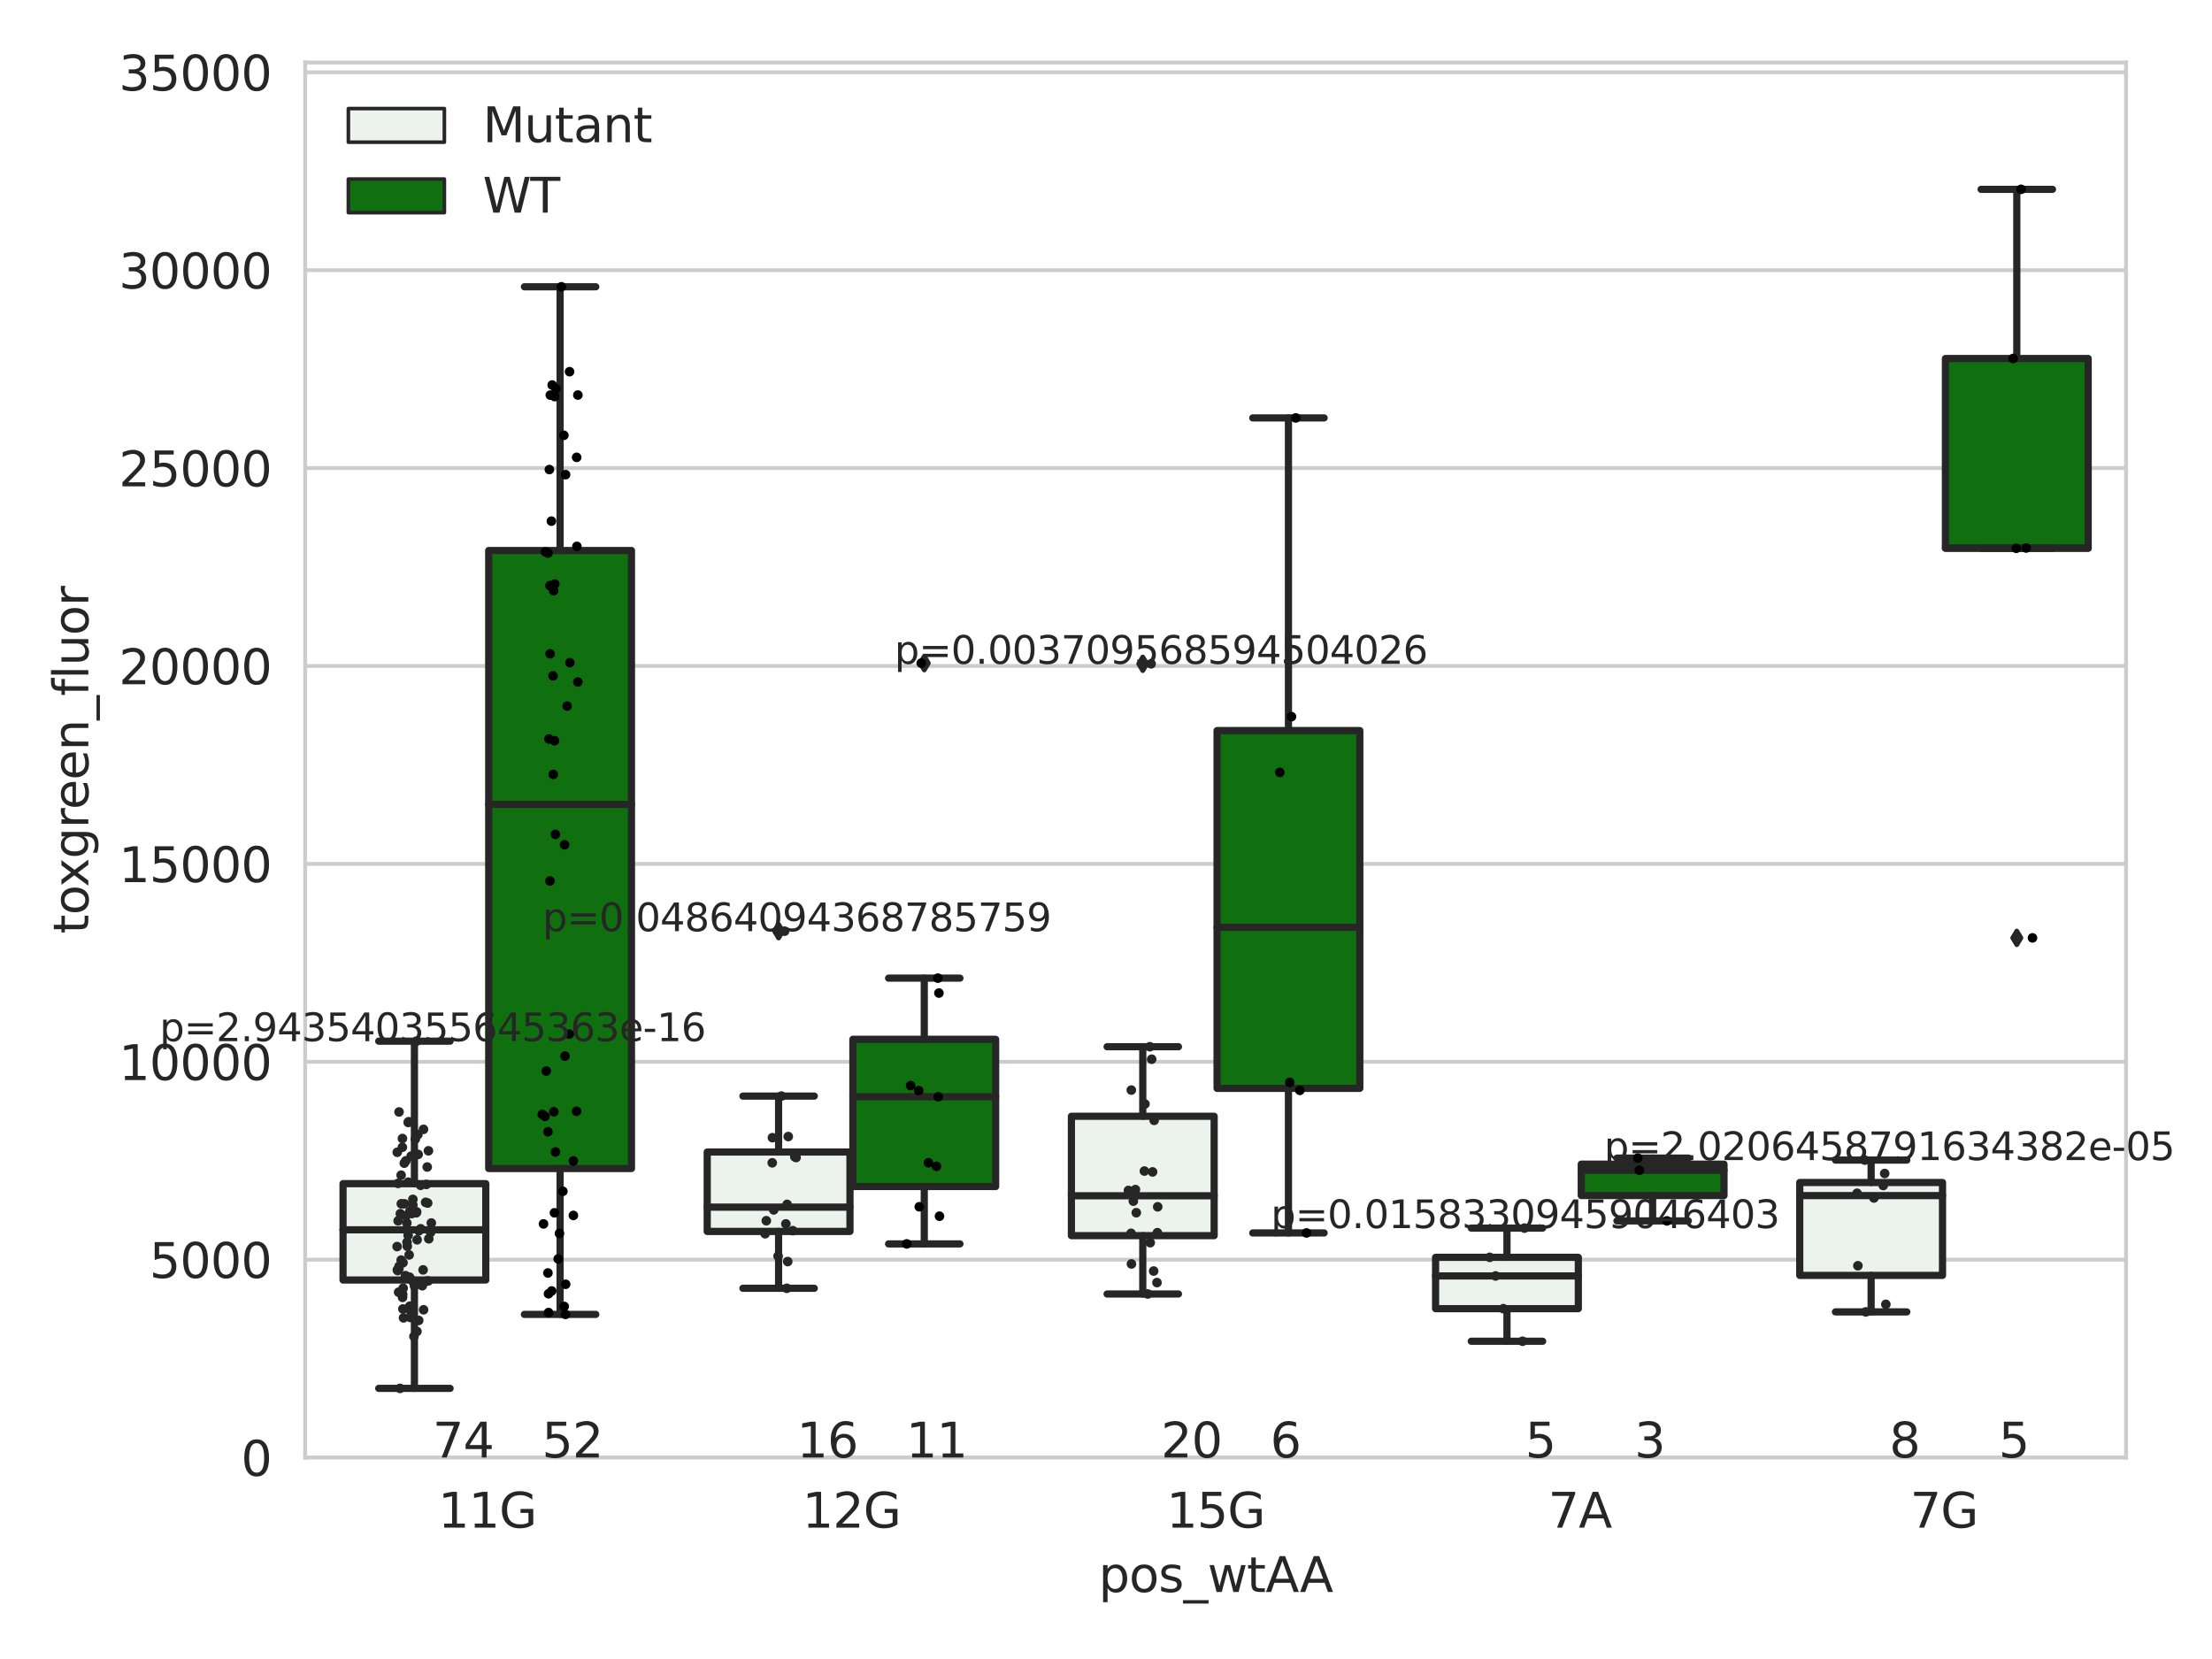 <?xml version="1.0" encoding="utf-8" standalone="no"?>
<!DOCTYPE svg PUBLIC "-//W3C//DTD SVG 1.1//EN"
  "http://www.w3.org/Graphics/SVG/1.1/DTD/svg11.dtd">
<svg xmlns:xlink="http://www.w3.org/1999/xlink" width="460.8pt" height="345.6pt" viewBox="0 0 460.8 345.6" xmlns="http://www.w3.org/2000/svg" version="1.1">
 <defs>
  <style type="text/css">*{stroke-linejoin: round; stroke-linecap: butt}</style>
 </defs>
 <g id="figure_1">
  <g id="patch_1">
   <path d="M 0 345.6 
L 460.8 345.6 
L 460.8 0 
L 0 0 
z
" style="fill: #ffffff"/>
  </g>
  <g id="axes_1">
   <g id="patch_2">
    <path d="M 63.571 303.64 
L 442.896 303.64 
L 442.896 13.022 
L 63.571 13.022 
z
" style="fill: #ffffff"/>
   </g>
   <g id="matplotlib.axis_1">
    <g id="xtick_1">
     <g id="text_1">
      <!-- 11G -->
      <g style="fill: #262626" transform="translate(91.267 318.238)scale(0.1 -0.1)">
       <defs>
        <path id="DejaVuSans-31" d="M 794 531 
L 1825 531 
L 1825 4091 
L 703 3866 
L 703 4441 
L 1819 4666 
L 2450 4666 
L 2450 531 
L 3481 531 
L 3481 0 
L 794 0 
L 794 531 
z
" transform="scale(0.016)"/>
        <path id="DejaVuSans-47" d="M 3809 666 
L 3809 1919 
L 2778 1919 
L 2778 2438 
L 4434 2438 
L 4434 434 
Q 4069 175 3628 42 
Q 3188 -91 2688 -91 
Q 1594 -91 976 548 
Q 359 1188 359 2328 
Q 359 3472 976 4111 
Q 1594 4750 2688 4750 
Q 3144 4750 3555 4637 
Q 3966 4525 4313 4306 
L 4313 3634 
Q 3963 3931 3569 4081 
Q 3175 4231 2741 4231 
Q 1884 4231 1454 3753 
Q 1025 3275 1025 2328 
Q 1025 1384 1454 906 
Q 1884 428 2741 428 
Q 3075 428 3337 486 
Q 3600 544 3809 666 
z
" transform="scale(0.016)"/>
       </defs>
       <use xlink:href="#DejaVuSans-31"/>
       <use xlink:href="#DejaVuSans-31" x="63.623"/>
       <use xlink:href="#DejaVuSans-47" x="127.246"/>
      </g>
     </g>
    </g>
    <g id="xtick_2">
     <g id="text_2">
      <!-- 12G -->
      <g style="fill: #262626" transform="translate(167.132 318.238)scale(0.1 -0.1)">
       <defs>
        <path id="DejaVuSans-32" d="M 1228 531 
L 3431 531 
L 3431 0 
L 469 0 
L 469 531 
Q 828 903 1448 1529 
Q 2069 2156 2228 2338 
Q 2531 2678 2651 2914 
Q 2772 3150 2772 3378 
Q 2772 3750 2511 3984 
Q 2250 4219 1831 4219 
Q 1534 4219 1204 4116 
Q 875 4013 500 3803 
L 500 4441 
Q 881 4594 1212 4672 
Q 1544 4750 1819 4750 
Q 2544 4750 2975 4387 
Q 3406 4025 3406 3419 
Q 3406 3131 3298 2873 
Q 3191 2616 2906 2266 
Q 2828 2175 2409 1742 
Q 1991 1309 1228 531 
z
" transform="scale(0.016)"/>
       </defs>
       <use xlink:href="#DejaVuSans-31"/>
       <use xlink:href="#DejaVuSans-32" x="63.623"/>
       <use xlink:href="#DejaVuSans-47" x="127.246"/>
      </g>
     </g>
    </g>
    <g id="xtick_3">
     <g id="text_3">
      <!-- 15G -->
      <g style="fill: #262626" transform="translate(242.997 318.238)scale(0.1 -0.1)">
       <defs>
        <path id="DejaVuSans-35" d="M 691 4666 
L 3169 4666 
L 3169 4134 
L 1269 4134 
L 1269 2991 
Q 1406 3038 1543 3061 
Q 1681 3084 1819 3084 
Q 2600 3084 3056 2656 
Q 3513 2228 3513 1497 
Q 3513 744 3044 326 
Q 2575 -91 1722 -91 
Q 1428 -91 1123 -41 
Q 819 9 494 109 
L 494 744 
Q 775 591 1075 516 
Q 1375 441 1709 441 
Q 2250 441 2565 725 
Q 2881 1009 2881 1497 
Q 2881 1984 2565 2268 
Q 2250 2553 1709 2553 
Q 1456 2553 1204 2497 
Q 953 2441 691 2322 
L 691 4666 
z
" transform="scale(0.016)"/>
       </defs>
       <use xlink:href="#DejaVuSans-31"/>
       <use xlink:href="#DejaVuSans-35" x="63.623"/>
       <use xlink:href="#DejaVuSans-47" x="127.246"/>
      </g>
     </g>
    </g>
    <g id="xtick_4">
     <g id="text_4">
      <!-- 7A -->
      <g style="fill: #262626" transform="translate(322.497 318.238)scale(0.1 -0.1)">
       <defs>
        <path id="DejaVuSans-37" d="M 525 4666 
L 3525 4666 
L 3525 4397 
L 1831 0 
L 1172 0 
L 2766 4134 
L 525 4134 
L 525 4666 
z
" transform="scale(0.016)"/>
        <path id="DejaVuSans-41" d="M 2188 4044 
L 1331 1722 
L 3047 1722 
L 2188 4044 
z
M 1831 4666 
L 2547 4666 
L 4325 0 
L 3669 0 
L 3244 1197 
L 1141 1197 
L 716 0 
L 50 0 
L 1831 4666 
z
" transform="scale(0.016)"/>
       </defs>
       <use xlink:href="#DejaVuSans-37"/>
       <use xlink:href="#DejaVuSans-41" x="63.623"/>
      </g>
     </g>
    </g>
    <g id="xtick_5">
     <g id="text_5">
      <!-- 7G -->
      <g style="fill: #262626" transform="translate(397.908 318.238)scale(0.1 -0.1)">
       <use xlink:href="#DejaVuSans-37"/>
       <use xlink:href="#DejaVuSans-47" x="63.623"/>
      </g>
     </g>
    </g>
    <g id="text_6">
     <!-- pos_wtAA -->
     <g style="fill: #262626" transform="translate(228.868 331.638)scale(0.1 -0.1)">
      <defs>
       <path id="DejaVuSans-70" d="M 1159 525 
L 1159 -1331 
L 581 -1331 
L 581 3500 
L 1159 3500 
L 1159 2969 
Q 1341 3281 1617 3432 
Q 1894 3584 2278 3584 
Q 2916 3584 3314 3078 
Q 3713 2572 3713 1747 
Q 3713 922 3314 415 
Q 2916 -91 2278 -91 
Q 1894 -91 1617 61 
Q 1341 213 1159 525 
z
M 3116 1747 
Q 3116 2381 2855 2742 
Q 2594 3103 2138 3103 
Q 1681 3103 1420 2742 
Q 1159 2381 1159 1747 
Q 1159 1113 1420 752 
Q 1681 391 2138 391 
Q 2594 391 2855 752 
Q 3116 1113 3116 1747 
z
" transform="scale(0.016)"/>
       <path id="DejaVuSans-6f" d="M 1959 3097 
Q 1497 3097 1228 2736 
Q 959 2375 959 1747 
Q 959 1119 1226 758 
Q 1494 397 1959 397 
Q 2419 397 2687 759 
Q 2956 1122 2956 1747 
Q 2956 2369 2687 2733 
Q 2419 3097 1959 3097 
z
M 1959 3584 
Q 2709 3584 3137 3096 
Q 3566 2609 3566 1747 
Q 3566 888 3137 398 
Q 2709 -91 1959 -91 
Q 1206 -91 779 398 
Q 353 888 353 1747 
Q 353 2609 779 3096 
Q 1206 3584 1959 3584 
z
" transform="scale(0.016)"/>
       <path id="DejaVuSans-73" d="M 2834 3397 
L 2834 2853 
Q 2591 2978 2328 3040 
Q 2066 3103 1784 3103 
Q 1356 3103 1142 2972 
Q 928 2841 928 2578 
Q 928 2378 1081 2264 
Q 1234 2150 1697 2047 
L 1894 2003 
Q 2506 1872 2764 1633 
Q 3022 1394 3022 966 
Q 3022 478 2636 193 
Q 2250 -91 1575 -91 
Q 1294 -91 989 -36 
Q 684 19 347 128 
L 347 722 
Q 666 556 975 473 
Q 1284 391 1588 391 
Q 1994 391 2212 530 
Q 2431 669 2431 922 
Q 2431 1156 2273 1281 
Q 2116 1406 1581 1522 
L 1381 1569 
Q 847 1681 609 1914 
Q 372 2147 372 2553 
Q 372 3047 722 3315 
Q 1072 3584 1716 3584 
Q 2034 3584 2315 3537 
Q 2597 3491 2834 3397 
z
" transform="scale(0.016)"/>
       <path id="DejaVuSans-5f" d="M 3263 -1063 
L 3263 -1509 
L -63 -1509 
L -63 -1063 
L 3263 -1063 
z
" transform="scale(0.016)"/>
       <path id="DejaVuSans-77" d="M 269 3500 
L 844 3500 
L 1563 769 
L 2278 3500 
L 2956 3500 
L 3675 769 
L 4391 3500 
L 4966 3500 
L 4050 0 
L 3372 0 
L 2619 2869 
L 1863 0 
L 1184 0 
L 269 3500 
z
" transform="scale(0.016)"/>
       <path id="DejaVuSans-74" d="M 1172 4494 
L 1172 3500 
L 2356 3500 
L 2356 3053 
L 1172 3053 
L 1172 1153 
Q 1172 725 1289 603 
Q 1406 481 1766 481 
L 2356 481 
L 2356 0 
L 1766 0 
Q 1100 0 847 248 
Q 594 497 594 1153 
L 594 3053 
L 172 3053 
L 172 3500 
L 594 3500 
L 594 4494 
L 1172 4494 
z
" transform="scale(0.016)"/>
      </defs>
      <use xlink:href="#DejaVuSans-70"/>
      <use xlink:href="#DejaVuSans-6f" x="63.477"/>
      <use xlink:href="#DejaVuSans-73" x="124.658"/>
      <use xlink:href="#DejaVuSans-5f" x="176.758"/>
      <use xlink:href="#DejaVuSans-77" x="226.758"/>
      <use xlink:href="#DejaVuSans-74" x="308.545"/>
      <use xlink:href="#DejaVuSans-41" x="347.754"/>
      <use xlink:href="#DejaVuSans-41" x="418.912"/>
     </g>
    </g>
   </g>
   <g id="matplotlib.axis_2">
    <g id="ytick_1">
     <g id="line2d_1">
      <path d="M 63.571 303.64 
L 442.896 303.64 
" clip-path="url(#p64224ba748)" style="fill: none; stroke: #cccccc; stroke-width: 0.8; stroke-linecap: round"/>
     </g>
     <g id="text_7">
      <!-- 0 -->
      <g style="fill: #262626" transform="translate(50.209 307.439)scale(0.1 -0.1)">
       <defs>
        <path id="DejaVuSans-30" d="M 2034 4250 
Q 1547 4250 1301 3770 
Q 1056 3291 1056 2328 
Q 1056 1369 1301 889 
Q 1547 409 2034 409 
Q 2525 409 2770 889 
Q 3016 1369 3016 2328 
Q 3016 3291 2770 3770 
Q 2525 4250 2034 4250 
z
M 2034 4750 
Q 2819 4750 3233 4129 
Q 3647 3509 3647 2328 
Q 3647 1150 3233 529 
Q 2819 -91 2034 -91 
Q 1250 -91 836 529 
Q 422 1150 422 2328 
Q 422 3509 836 4129 
Q 1250 4750 2034 4750 
z
" transform="scale(0.016)"/>
       </defs>
       <use xlink:href="#DejaVuSans-30"/>
      </g>
     </g>
    </g>
    <g id="ytick_2">
     <g id="line2d_2">
      <path d="M 63.571 262.414 
L 442.896 262.414 
" clip-path="url(#p64224ba748)" style="fill: none; stroke: #cccccc; stroke-width: 0.8; stroke-linecap: round"/>
     </g>
     <g id="text_8">
      <!-- 5000 -->
      <g style="fill: #262626" transform="translate(31.121 266.214)scale(0.1 -0.1)">
       <use xlink:href="#DejaVuSans-35"/>
       <use xlink:href="#DejaVuSans-30" x="63.623"/>
       <use xlink:href="#DejaVuSans-30" x="127.246"/>
       <use xlink:href="#DejaVuSans-30" x="190.869"/>
      </g>
     </g>
    </g>
    <g id="ytick_3">
     <g id="line2d_3">
      <path d="M 63.571 221.189 
L 442.896 221.189 
" clip-path="url(#p64224ba748)" style="fill: none; stroke: #cccccc; stroke-width: 0.8; stroke-linecap: round"/>
     </g>
     <g id="text_9">
      <!-- 10000 -->
      <g style="fill: #262626" transform="translate(24.759 224.988)scale(0.1 -0.1)">
       <use xlink:href="#DejaVuSans-31"/>
       <use xlink:href="#DejaVuSans-30" x="63.623"/>
       <use xlink:href="#DejaVuSans-30" x="127.246"/>
       <use xlink:href="#DejaVuSans-30" x="190.869"/>
       <use xlink:href="#DejaVuSans-30" x="254.492"/>
      </g>
     </g>
    </g>
    <g id="ytick_4">
     <g id="line2d_4">
      <path d="M 63.571 179.963 
L 442.896 179.963 
" clip-path="url(#p64224ba748)" style="fill: none; stroke: #cccccc; stroke-width: 0.8; stroke-linecap: round"/>
     </g>
     <g id="text_10">
      <!-- 15000 -->
      <g style="fill: #262626" transform="translate(24.759 183.762)scale(0.1 -0.1)">
       <use xlink:href="#DejaVuSans-31"/>
       <use xlink:href="#DejaVuSans-35" x="63.623"/>
       <use xlink:href="#DejaVuSans-30" x="127.246"/>
       <use xlink:href="#DejaVuSans-30" x="190.869"/>
       <use xlink:href="#DejaVuSans-30" x="254.492"/>
      </g>
     </g>
    </g>
    <g id="ytick_5">
     <g id="line2d_5">
      <path d="M 63.571 138.738 
L 442.896 138.738 
" clip-path="url(#p64224ba748)" style="fill: none; stroke: #cccccc; stroke-width: 0.8; stroke-linecap: round"/>
     </g>
     <g id="text_11">
      <!-- 20000 -->
      <g style="fill: #262626" transform="translate(24.759 142.537)scale(0.1 -0.1)">
       <use xlink:href="#DejaVuSans-32"/>
       <use xlink:href="#DejaVuSans-30" x="63.623"/>
       <use xlink:href="#DejaVuSans-30" x="127.246"/>
       <use xlink:href="#DejaVuSans-30" x="190.869"/>
       <use xlink:href="#DejaVuSans-30" x="254.492"/>
      </g>
     </g>
    </g>
    <g id="ytick_6">
     <g id="line2d_6">
      <path d="M 63.571 97.512 
L 442.896 97.512 
" clip-path="url(#p64224ba748)" style="fill: none; stroke: #cccccc; stroke-width: 0.8; stroke-linecap: round"/>
     </g>
     <g id="text_12">
      <!-- 25000 -->
      <g style="fill: #262626" transform="translate(24.759 101.311)scale(0.1 -0.1)">
       <use xlink:href="#DejaVuSans-32"/>
       <use xlink:href="#DejaVuSans-35" x="63.623"/>
       <use xlink:href="#DejaVuSans-30" x="127.246"/>
       <use xlink:href="#DejaVuSans-30" x="190.869"/>
       <use xlink:href="#DejaVuSans-30" x="254.492"/>
      </g>
     </g>
    </g>
    <g id="ytick_7">
     <g id="line2d_7">
      <path d="M 63.571 56.286 
L 442.896 56.286 
" clip-path="url(#p64224ba748)" style="fill: none; stroke: #cccccc; stroke-width: 0.8; stroke-linecap: round"/>
     </g>
     <g id="text_13">
      <!-- 30000 -->
      <g style="fill: #262626" transform="translate(24.759 60.085)scale(0.1 -0.1)">
       <defs>
        <path id="DejaVuSans-33" d="M 2597 2516 
Q 3050 2419 3304 2112 
Q 3559 1806 3559 1356 
Q 3559 666 3084 287 
Q 2609 -91 1734 -91 
Q 1441 -91 1130 -33 
Q 819 25 488 141 
L 488 750 
Q 750 597 1062 519 
Q 1375 441 1716 441 
Q 2309 441 2620 675 
Q 2931 909 2931 1356 
Q 2931 1769 2642 2001 
Q 2353 2234 1838 2234 
L 1294 2234 
L 1294 2753 
L 1863 2753 
Q 2328 2753 2575 2939 
Q 2822 3125 2822 3475 
Q 2822 3834 2567 4026 
Q 2313 4219 1838 4219 
Q 1578 4219 1281 4162 
Q 984 4106 628 3988 
L 628 4550 
Q 988 4650 1302 4700 
Q 1616 4750 1894 4750 
Q 2613 4750 3031 4423 
Q 3450 4097 3450 3541 
Q 3450 3153 3228 2886 
Q 3006 2619 2597 2516 
z
" transform="scale(0.016)"/>
       </defs>
       <use xlink:href="#DejaVuSans-33"/>
       <use xlink:href="#DejaVuSans-30" x="63.623"/>
       <use xlink:href="#DejaVuSans-30" x="127.246"/>
       <use xlink:href="#DejaVuSans-30" x="190.869"/>
       <use xlink:href="#DejaVuSans-30" x="254.492"/>
      </g>
     </g>
    </g>
    <g id="ytick_8">
     <g id="line2d_8">
      <path d="M 63.571 15.061 
L 442.896 15.061 
" clip-path="url(#p64224ba748)" style="fill: none; stroke: #cccccc; stroke-width: 0.8; stroke-linecap: round"/>
     </g>
     <g id="text_14">
      <!-- 35000 -->
      <g style="fill: #262626" transform="translate(24.759 18.86)scale(0.1 -0.1)">
       <use xlink:href="#DejaVuSans-33"/>
       <use xlink:href="#DejaVuSans-35" x="63.623"/>
       <use xlink:href="#DejaVuSans-30" x="127.246"/>
       <use xlink:href="#DejaVuSans-30" x="190.869"/>
       <use xlink:href="#DejaVuSans-30" x="254.492"/>
      </g>
     </g>
    </g>
    <g id="text_15">
     <!-- toxgreen_fluor -->
     <g style="fill: #262626" transform="translate(18.401 194.526)rotate(-90)scale(0.1 -0.1)">
      <defs>
       <path id="DejaVuSans-78" d="M 3513 3500 
L 2247 1797 
L 3578 0 
L 2900 0 
L 1881 1375 
L 863 0 
L 184 0 
L 1544 1831 
L 300 3500 
L 978 3500 
L 1906 2253 
L 2834 3500 
L 3513 3500 
z
" transform="scale(0.016)"/>
       <path id="DejaVuSans-67" d="M 2906 1791 
Q 2906 2416 2648 2759 
Q 2391 3103 1925 3103 
Q 1463 3103 1205 2759 
Q 947 2416 947 1791 
Q 947 1169 1205 825 
Q 1463 481 1925 481 
Q 2391 481 2648 825 
Q 2906 1169 2906 1791 
z
M 3481 434 
Q 3481 -459 3084 -895 
Q 2688 -1331 1869 -1331 
Q 1566 -1331 1297 -1286 
Q 1028 -1241 775 -1147 
L 775 -588 
Q 1028 -725 1275 -790 
Q 1522 -856 1778 -856 
Q 2344 -856 2625 -561 
Q 2906 -266 2906 331 
L 2906 616 
Q 2728 306 2450 153 
Q 2172 0 1784 0 
Q 1141 0 747 490 
Q 353 981 353 1791 
Q 353 2603 747 3093 
Q 1141 3584 1784 3584 
Q 2172 3584 2450 3431 
Q 2728 3278 2906 2969 
L 2906 3500 
L 3481 3500 
L 3481 434 
z
" transform="scale(0.016)"/>
       <path id="DejaVuSans-72" d="M 2631 2963 
Q 2534 3019 2420 3045 
Q 2306 3072 2169 3072 
Q 1681 3072 1420 2755 
Q 1159 2438 1159 1844 
L 1159 0 
L 581 0 
L 581 3500 
L 1159 3500 
L 1159 2956 
Q 1341 3275 1631 3429 
Q 1922 3584 2338 3584 
Q 2397 3584 2469 3576 
Q 2541 3569 2628 3553 
L 2631 2963 
z
" transform="scale(0.016)"/>
       <path id="DejaVuSans-65" d="M 3597 1894 
L 3597 1613 
L 953 1613 
Q 991 1019 1311 708 
Q 1631 397 2203 397 
Q 2534 397 2845 478 
Q 3156 559 3463 722 
L 3463 178 
Q 3153 47 2828 -22 
Q 2503 -91 2169 -91 
Q 1331 -91 842 396 
Q 353 884 353 1716 
Q 353 2575 817 3079 
Q 1281 3584 2069 3584 
Q 2775 3584 3186 3129 
Q 3597 2675 3597 1894 
z
M 3022 2063 
Q 3016 2534 2758 2815 
Q 2500 3097 2075 3097 
Q 1594 3097 1305 2825 
Q 1016 2553 972 2059 
L 3022 2063 
z
" transform="scale(0.016)"/>
       <path id="DejaVuSans-6e" d="M 3513 2113 
L 3513 0 
L 2938 0 
L 2938 2094 
Q 2938 2591 2744 2837 
Q 2550 3084 2163 3084 
Q 1697 3084 1428 2787 
Q 1159 2491 1159 1978 
L 1159 0 
L 581 0 
L 581 3500 
L 1159 3500 
L 1159 2956 
Q 1366 3272 1645 3428 
Q 1925 3584 2291 3584 
Q 2894 3584 3203 3211 
Q 3513 2838 3513 2113 
z
" transform="scale(0.016)"/>
       <path id="DejaVuSans-66" d="M 2375 4863 
L 2375 4384 
L 1825 4384 
Q 1516 4384 1395 4259 
Q 1275 4134 1275 3809 
L 1275 3500 
L 2222 3500 
L 2222 3053 
L 1275 3053 
L 1275 0 
L 697 0 
L 697 3053 
L 147 3053 
L 147 3500 
L 697 3500 
L 697 3744 
Q 697 4328 969 4595 
Q 1241 4863 1831 4863 
L 2375 4863 
z
" transform="scale(0.016)"/>
       <path id="DejaVuSans-6c" d="M 603 4863 
L 1178 4863 
L 1178 0 
L 603 0 
L 603 4863 
z
" transform="scale(0.016)"/>
       <path id="DejaVuSans-75" d="M 544 1381 
L 544 3500 
L 1119 3500 
L 1119 1403 
Q 1119 906 1312 657 
Q 1506 409 1894 409 
Q 2359 409 2629 706 
Q 2900 1003 2900 1516 
L 2900 3500 
L 3475 3500 
L 3475 0 
L 2900 0 
L 2900 538 
Q 2691 219 2414 64 
Q 2138 -91 1772 -91 
Q 1169 -91 856 284 
Q 544 659 544 1381 
z
M 1991 3584 
L 1991 3584 
z
" transform="scale(0.016)"/>
      </defs>
      <use xlink:href="#DejaVuSans-74"/>
      <use xlink:href="#DejaVuSans-6f" x="39.209"/>
      <use xlink:href="#DejaVuSans-78" x="97.266"/>
      <use xlink:href="#DejaVuSans-67" x="156.445"/>
      <use xlink:href="#DejaVuSans-72" x="219.922"/>
      <use xlink:href="#DejaVuSans-65" x="258.785"/>
      <use xlink:href="#DejaVuSans-65" x="320.309"/>
      <use xlink:href="#DejaVuSans-6e" x="381.832"/>
      <use xlink:href="#DejaVuSans-5f" x="445.211"/>
      <use xlink:href="#DejaVuSans-66" x="495.211"/>
      <use xlink:href="#DejaVuSans-6c" x="530.416"/>
      <use xlink:href="#DejaVuSans-75" x="558.199"/>
      <use xlink:href="#DejaVuSans-6f" x="621.578"/>
      <use xlink:href="#DejaVuSans-72" x="682.76"/>
     </g>
    </g>
   </g>
   <g id="patch_3">
    <path d="M 71.461 266.647 
L 101.2 266.647 
L 101.2 246.577 
L 71.461 246.577 
L 71.461 266.647 
z
" clip-path="url(#p64224ba748)" style="fill: #ecf2ec; stroke: #262626; stroke-width: 1.5; stroke-linejoin: miter"/>
   </g>
   <g id="patch_4">
    <path d="M 101.807 243.421 
L 131.546 243.421 
L 131.546 114.681 
L 101.807 114.681 
L 101.807 243.421 
z
" clip-path="url(#p64224ba748)" style="fill: #107010; stroke: #262626; stroke-width: 1.5; stroke-linejoin: miter"/>
   </g>
   <g id="patch_5">
    <path d="M 147.326 256.531 
L 177.065 256.531 
L 177.065 239.986 
L 147.326 239.986 
L 147.326 256.531 
z
" clip-path="url(#p64224ba748)" style="fill: #ecf2ec; stroke: #262626; stroke-width: 1.5; stroke-linejoin: miter"/>
   </g>
   <g id="patch_6">
    <path d="M 177.672 247.178 
L 207.411 247.178 
L 207.411 216.508 
L 177.672 216.508 
L 177.672 247.178 
z
" clip-path="url(#p64224ba748)" style="fill: #107010; stroke: #262626; stroke-width: 1.5; stroke-linejoin: miter"/>
   </g>
   <g id="patch_7">
    <path d="M 223.191 257.412 
L 252.93 257.412 
L 252.93 232.537 
L 223.191 232.537 
L 223.191 257.412 
z
" clip-path="url(#p64224ba748)" style="fill: #ecf2ec; stroke: #262626; stroke-width: 1.5; stroke-linejoin: miter"/>
   </g>
   <g id="patch_8">
    <path d="M 253.537 226.726 
L 283.276 226.726 
L 283.276 152.193 
L 253.537 152.193 
L 253.537 226.726 
z
" clip-path="url(#p64224ba748)" style="fill: #107010; stroke: #262626; stroke-width: 1.5; stroke-linejoin: miter"/>
   </g>
   <g id="patch_9">
    <path d="M 299.056 272.619 
L 328.795 272.619 
L 328.795 261.925 
L 299.056 261.925 
L 299.056 272.619 
z
" clip-path="url(#p64224ba748)" style="fill: #ecf2ec; stroke: #262626; stroke-width: 1.5; stroke-linejoin: miter"/>
   </g>
   <g id="patch_10">
    <path d="M 329.402 249.057 
L 359.141 249.057 
L 359.141 242.515 
L 329.402 242.515 
L 329.402 249.057 
z
" clip-path="url(#p64224ba748)" style="fill: #107010; stroke: #262626; stroke-width: 1.5; stroke-linejoin: miter"/>
   </g>
   <g id="patch_11">
    <path d="M 374.921 265.689 
L 404.66 265.689 
L 404.66 246.335 
L 374.921 246.335 
L 374.921 265.689 
z
" clip-path="url(#p64224ba748)" style="fill: #ecf2ec; stroke: #262626; stroke-width: 1.5; stroke-linejoin: miter"/>
   </g>
   <g id="patch_12">
    <path d="M 405.267 114.218 
L 435.006 114.218 
L 435.006 74.681 
L 405.267 74.681 
L 405.267 114.218 
z
" clip-path="url(#p64224ba748)" style="fill: #107010; stroke: #262626; stroke-width: 1.5; stroke-linejoin: miter"/>
   </g>
   <g id="patch_13">
    <path d="M 101.504 303.64 
L 101.504 303.64 
L 101.504 303.64 
L 101.504 303.64 
z
" clip-path="url(#p64224ba748)" style="fill: #ecf2ec; stroke: #262626; stroke-width: 0.75; stroke-linejoin: miter"/>
   </g>
   <g id="patch_14">
    <path d="M 101.504 303.64 
L 101.504 303.64 
L 101.504 303.64 
L 101.504 303.64 
z
" clip-path="url(#p64224ba748)" style="fill: #107010; stroke: #262626; stroke-width: 0.75; stroke-linejoin: miter"/>
   </g>
   <g id="PathCollection_1"/>
   <g id="PathCollection_2"/>
   <g id="line2d_9">
    <path d="M 86.331 266.647 
L 86.331 289.225 
" clip-path="url(#p64224ba748)" style="fill: none; stroke: #262626; stroke-width: 1.5; stroke-linecap: round"/>
   </g>
   <g id="line2d_10">
    <path d="M 86.331 246.577 
L 86.331 216.892 
" clip-path="url(#p64224ba748)" style="fill: none; stroke: #262626; stroke-width: 1.5; stroke-linecap: round"/>
   </g>
   <g id="line2d_11">
    <path d="M 78.896 289.225 
L 93.766 289.225 
" clip-path="url(#p64224ba748)" style="fill: none; stroke: #262626; stroke-width: 1.5; stroke-linecap: round"/>
   </g>
   <g id="line2d_12">
    <path d="M 78.896 216.892 
L 93.766 216.892 
" clip-path="url(#p64224ba748)" style="fill: none; stroke: #262626; stroke-width: 1.5; stroke-linecap: round"/>
   </g>
   <g id="line2d_13"/>
   <g id="line2d_14">
    <path d="M 116.677 243.421 
L 116.677 273.815 
" clip-path="url(#p64224ba748)" style="fill: none; stroke: #262626; stroke-width: 1.5; stroke-linecap: round"/>
   </g>
   <g id="line2d_15">
    <path d="M 116.677 114.681 
L 116.677 59.741 
" clip-path="url(#p64224ba748)" style="fill: none; stroke: #262626; stroke-width: 1.5; stroke-linecap: round"/>
   </g>
   <g id="line2d_16">
    <path d="M 109.242 273.815 
L 124.112 273.815 
" clip-path="url(#p64224ba748)" style="fill: none; stroke: #262626; stroke-width: 1.5; stroke-linecap: round"/>
   </g>
   <g id="line2d_17">
    <path d="M 109.242 59.741 
L 124.112 59.741 
" clip-path="url(#p64224ba748)" style="fill: none; stroke: #262626; stroke-width: 1.5; stroke-linecap: round"/>
   </g>
   <g id="line2d_18"/>
   <g id="line2d_19">
    <path d="M 162.196 256.531 
L 162.196 268.374 
" clip-path="url(#p64224ba748)" style="fill: none; stroke: #262626; stroke-width: 1.5; stroke-linecap: round"/>
   </g>
   <g id="line2d_20">
    <path d="M 162.196 239.986 
L 162.196 228.338 
" clip-path="url(#p64224ba748)" style="fill: none; stroke: #262626; stroke-width: 1.5; stroke-linecap: round"/>
   </g>
   <g id="line2d_21">
    <path d="M 154.761 268.374 
L 169.631 268.374 
" clip-path="url(#p64224ba748)" style="fill: none; stroke: #262626; stroke-width: 1.5; stroke-linecap: round"/>
   </g>
   <g id="line2d_22">
    <path d="M 154.761 228.338 
L 169.631 228.338 
" clip-path="url(#p64224ba748)" style="fill: none; stroke: #262626; stroke-width: 1.5; stroke-linecap: round"/>
   </g>
   <g id="line2d_23">
    <defs>
     <path id="m6d8ce61b46" d="M -0 1.414 
L 0.849 0 
L 0 -1.414 
L -0.849 -0 
z
" style="stroke: #262626; stroke-linejoin: miter"/>
    </defs>
    <g clip-path="url(#p64224ba748)">
     <use xlink:href="#m6d8ce61b46" x="162.196" y="193.984" style="fill: #262626; stroke: #262626; stroke-linejoin: miter"/>
    </g>
   </g>
   <g id="line2d_24">
    <path d="M 192.542 247.178 
L 192.542 259.127 
" clip-path="url(#p64224ba748)" style="fill: none; stroke: #262626; stroke-width: 1.5; stroke-linecap: round"/>
   </g>
   <g id="line2d_25">
    <path d="M 192.542 216.508 
L 192.542 203.765 
" clip-path="url(#p64224ba748)" style="fill: none; stroke: #262626; stroke-width: 1.5; stroke-linecap: round"/>
   </g>
   <g id="line2d_26">
    <path d="M 185.107 259.127 
L 199.977 259.127 
" clip-path="url(#p64224ba748)" style="fill: none; stroke: #262626; stroke-width: 1.5; stroke-linecap: round"/>
   </g>
   <g id="line2d_27">
    <path d="M 185.107 203.765 
L 199.977 203.765 
" clip-path="url(#p64224ba748)" style="fill: none; stroke: #262626; stroke-width: 1.5; stroke-linecap: round"/>
   </g>
   <g id="line2d_28">
    <g clip-path="url(#p64224ba748)">
     <use xlink:href="#m6d8ce61b46" x="192.542" y="138.147" style="fill: #262626; stroke: #262626; stroke-linejoin: miter"/>
    </g>
   </g>
   <g id="line2d_29">
    <path d="M 238.061 257.412 
L 238.061 269.56 
" clip-path="url(#p64224ba748)" style="fill: none; stroke: #262626; stroke-width: 1.5; stroke-linecap: round"/>
   </g>
   <g id="line2d_30">
    <path d="M 238.061 232.537 
L 238.061 218.053 
" clip-path="url(#p64224ba748)" style="fill: none; stroke: #262626; stroke-width: 1.5; stroke-linecap: round"/>
   </g>
   <g id="line2d_31">
    <path d="M 230.626 269.56 
L 245.496 269.56 
" clip-path="url(#p64224ba748)" style="fill: none; stroke: #262626; stroke-width: 1.5; stroke-linecap: round"/>
   </g>
   <g id="line2d_32">
    <path d="M 230.626 218.053 
L 245.496 218.053 
" clip-path="url(#p64224ba748)" style="fill: none; stroke: #262626; stroke-width: 1.5; stroke-linecap: round"/>
   </g>
   <g id="line2d_33">
    <g clip-path="url(#p64224ba748)">
     <use xlink:href="#m6d8ce61b46" x="238.061" y="138.283" style="fill: #262626; stroke: #262626; stroke-linejoin: miter"/>
    </g>
   </g>
   <g id="line2d_34">
    <path d="M 268.407 226.726 
L 268.407 256.846 
" clip-path="url(#p64224ba748)" style="fill: none; stroke: #262626; stroke-width: 1.5; stroke-linecap: round"/>
   </g>
   <g id="line2d_35">
    <path d="M 268.407 152.193 
L 268.407 87.059 
" clip-path="url(#p64224ba748)" style="fill: none; stroke: #262626; stroke-width: 1.5; stroke-linecap: round"/>
   </g>
   <g id="line2d_36">
    <path d="M 260.972 256.846 
L 275.842 256.846 
" clip-path="url(#p64224ba748)" style="fill: none; stroke: #262626; stroke-width: 1.5; stroke-linecap: round"/>
   </g>
   <g id="line2d_37">
    <path d="M 260.972 87.059 
L 275.842 87.059 
" clip-path="url(#p64224ba748)" style="fill: none; stroke: #262626; stroke-width: 1.5; stroke-linecap: round"/>
   </g>
   <g id="line2d_38"/>
   <g id="line2d_39">
    <path d="M 313.926 272.619 
L 313.926 279.407 
" clip-path="url(#p64224ba748)" style="fill: none; stroke: #262626; stroke-width: 1.5; stroke-linecap: round"/>
   </g>
   <g id="line2d_40">
    <path d="M 313.926 261.925 
L 313.926 255.836 
" clip-path="url(#p64224ba748)" style="fill: none; stroke: #262626; stroke-width: 1.5; stroke-linecap: round"/>
   </g>
   <g id="line2d_41">
    <path d="M 306.491 279.407 
L 321.361 279.407 
" clip-path="url(#p64224ba748)" style="fill: none; stroke: #262626; stroke-width: 1.5; stroke-linecap: round"/>
   </g>
   <g id="line2d_42">
    <path d="M 306.491 255.836 
L 321.361 255.836 
" clip-path="url(#p64224ba748)" style="fill: none; stroke: #262626; stroke-width: 1.5; stroke-linecap: round"/>
   </g>
   <g id="line2d_43"/>
   <g id="line2d_44">
    <path d="M 344.272 249.057 
L 344.272 254.332 
" clip-path="url(#p64224ba748)" style="fill: none; stroke: #262626; stroke-width: 1.5; stroke-linecap: round"/>
   </g>
   <g id="line2d_45">
    <path d="M 344.272 242.515 
L 344.272 241.249 
" clip-path="url(#p64224ba748)" style="fill: none; stroke: #262626; stroke-width: 1.5; stroke-linecap: round"/>
   </g>
   <g id="line2d_46">
    <path d="M 336.837 254.332 
L 351.707 254.332 
" clip-path="url(#p64224ba748)" style="fill: none; stroke: #262626; stroke-width: 1.5; stroke-linecap: round"/>
   </g>
   <g id="line2d_47">
    <path d="M 336.837 241.249 
L 351.707 241.249 
" clip-path="url(#p64224ba748)" style="fill: none; stroke: #262626; stroke-width: 1.5; stroke-linecap: round"/>
   </g>
   <g id="line2d_48"/>
   <g id="line2d_49">
    <path d="M 389.791 265.689 
L 389.791 273.292 
" clip-path="url(#p64224ba748)" style="fill: none; stroke: #262626; stroke-width: 1.5; stroke-linecap: round"/>
   </g>
   <g id="line2d_50">
    <path d="M 389.791 246.335 
L 389.791 241.673 
" clip-path="url(#p64224ba748)" style="fill: none; stroke: #262626; stroke-width: 1.5; stroke-linecap: round"/>
   </g>
   <g id="line2d_51">
    <path d="M 382.356 273.292 
L 397.226 273.292 
" clip-path="url(#p64224ba748)" style="fill: none; stroke: #262626; stroke-width: 1.5; stroke-linecap: round"/>
   </g>
   <g id="line2d_52">
    <path d="M 382.356 241.673 
L 397.226 241.673 
" clip-path="url(#p64224ba748)" style="fill: none; stroke: #262626; stroke-width: 1.5; stroke-linecap: round"/>
   </g>
   <g id="line2d_53"/>
   <g id="line2d_54">
    <path d="M 420.137 114.218 
L 420.137 114.218 
" clip-path="url(#p64224ba748)" style="fill: none; stroke: #262626; stroke-width: 1.5; stroke-linecap: round"/>
   </g>
   <g id="line2d_55">
    <path d="M 420.137 74.681 
L 420.137 39.442 
" clip-path="url(#p64224ba748)" style="fill: none; stroke: #262626; stroke-width: 1.5; stroke-linecap: round"/>
   </g>
   <g id="line2d_56">
    <path d="M 412.702 114.218 
L 427.572 114.218 
" clip-path="url(#p64224ba748)" style="fill: none; stroke: #262626; stroke-width: 1.5; stroke-linecap: round"/>
   </g>
   <g id="line2d_57">
    <path d="M 412.702 39.442 
L 427.572 39.442 
" clip-path="url(#p64224ba748)" style="fill: none; stroke: #262626; stroke-width: 1.5; stroke-linecap: round"/>
   </g>
   <g id="line2d_58">
    <g clip-path="url(#p64224ba748)">
     <use xlink:href="#m6d8ce61b46" x="420.137" y="195.377" style="fill: #262626; stroke: #262626; stroke-linejoin: miter"/>
    </g>
   </g>
   <g id="line2d_59">
    <path d="M 71.461 256.197 
L 101.2 256.197 
" clip-path="url(#p64224ba748)" style="fill: none; stroke: #262626; stroke-width: 1.5; stroke-linecap: round"/>
   </g>
   <g id="line2d_60">
    <path d="M 101.807 167.569 
L 131.546 167.569 
" clip-path="url(#p64224ba748)" style="fill: none; stroke: #262626; stroke-width: 1.5; stroke-linecap: round"/>
   </g>
   <g id="line2d_61">
    <path d="M 147.326 251.467 
L 177.065 251.467 
" clip-path="url(#p64224ba748)" style="fill: none; stroke: #262626; stroke-width: 1.5; stroke-linecap: round"/>
   </g>
   <g id="line2d_62">
    <path d="M 177.672 228.471 
L 207.411 228.471 
" clip-path="url(#p64224ba748)" style="fill: none; stroke: #262626; stroke-width: 1.5; stroke-linecap: round"/>
   </g>
   <g id="line2d_63">
    <path d="M 223.191 249.106 
L 252.93 249.106 
" clip-path="url(#p64224ba748)" style="fill: none; stroke: #262626; stroke-width: 1.5; stroke-linecap: round"/>
   </g>
   <g id="line2d_64">
    <path d="M 253.537 193.19 
L 283.276 193.19 
" clip-path="url(#p64224ba748)" style="fill: none; stroke: #262626; stroke-width: 1.5; stroke-linecap: round"/>
   </g>
   <g id="line2d_65">
    <path d="M 299.056 265.804 
L 328.795 265.804 
" clip-path="url(#p64224ba748)" style="fill: none; stroke: #262626; stroke-width: 1.5; stroke-linecap: round"/>
   </g>
   <g id="line2d_66">
    <path d="M 329.402 243.781 
L 359.141 243.781 
" clip-path="url(#p64224ba748)" style="fill: none; stroke: #262626; stroke-width: 1.5; stroke-linecap: round"/>
   </g>
   <g id="line2d_67">
    <path d="M 374.921 249.068 
L 404.66 249.068 
" clip-path="url(#p64224ba748)" style="fill: none; stroke: #262626; stroke-width: 1.5; stroke-linecap: round"/>
   </g>
   <g id="line2d_68">
    <path d="M 405.267 114.157 
L 435.006 114.157 
" clip-path="url(#p64224ba748)" style="fill: none; stroke: #262626; stroke-width: 1.5; stroke-linecap: round"/>
   </g>
   <g id="patch_15">
    <path d="M 63.571 303.64 
L 63.571 13.022 
" style="fill: none; stroke: #cccccc; stroke-width: 0.8; stroke-linejoin: miter; stroke-linecap: square"/>
   </g>
   <g id="patch_16">
    <path d="M 442.896 303.64 
L 442.896 13.022 
" style="fill: none; stroke: #cccccc; stroke-width: 0.8; stroke-linejoin: miter; stroke-linecap: square"/>
   </g>
   <g id="patch_17">
    <path d="M 63.571 303.64 
L 442.896 303.64 
" style="fill: none; stroke: #cccccc; stroke-width: 0.8; stroke-linejoin: miter; stroke-linecap: square"/>
   </g>
   <g id="patch_18">
    <path d="M 63.571 13.022 
L 442.896 13.022 
" style="fill: none; stroke: #cccccc; stroke-width: 0.8; stroke-linejoin: miter; stroke-linecap: square"/>
   </g>
   <g id="PathCollection_3">
    <defs>
     <path id="C0_0_8ea4da396b" d="M 0 1 
C 0.265 1 0.52 0.895 0.707 0.707 
C 0.895 0.52 1 0.265 1 -0 
C 1 -0.265 0.895 -0.52 0.707 -0.707 
C 0.52 -0.895 0.265 -1 0 -1 
C -0.265 -1 -0.52 -0.895 -0.707 -0.707 
C -0.895 -0.52 -1 -0.265 -1 0 
C -1 0.265 -0.895 0.52 -0.707 0.707 
C -0.52 0.895 -0.265 1 0 1 
z
"/>
    </defs>
    <g clip-path="url(#p64224ba748)">
     <use xlink:href="#C0_0_8ea4da396b" x="86.354" y="267.914" style="fill: #262626"/>
    </g>
    <g clip-path="url(#p64224ba748)">
     <use xlink:href="#C0_0_8ea4da396b" x="84.063" y="274.535" style="fill: #262626"/>
    </g>
    <g clip-path="url(#p64224ba748)">
     <use xlink:href="#C0_0_8ea4da396b" x="82.936" y="254.319" style="fill: #262626"/>
    </g>
    <g clip-path="url(#p64224ba748)">
     <use xlink:href="#C0_0_8ea4da396b" x="89.222" y="266.843" style="fill: #262626"/>
    </g>
    <g clip-path="url(#p64224ba748)">
     <use xlink:href="#C0_0_8ea4da396b" x="83.984" y="268.354" style="fill: #262626"/>
    </g>
    <g clip-path="url(#p64224ba748)">
     <use xlink:href="#C0_0_8ea4da396b" x="86.892" y="258.271" style="fill: #262626"/>
    </g>
    <g clip-path="url(#p64224ba748)">
     <use xlink:href="#C0_0_8ea4da396b" x="84.567" y="253.287" style="fill: #262626"/>
    </g>
    <g clip-path="url(#p64224ba748)">
     <use xlink:href="#C0_0_8ea4da396b" x="82.926" y="246.523" style="fill: #262626"/>
    </g>
    <g clip-path="url(#p64224ba748)">
     <use xlink:href="#C0_0_8ea4da396b" x="83.934" y="272.676" style="fill: #262626"/>
    </g>
    <g clip-path="url(#p64224ba748)">
     <use xlink:href="#C0_0_8ea4da396b" x="86.105" y="267.067" style="fill: #262626"/>
    </g>
    <g clip-path="url(#p64224ba748)">
     <use xlink:href="#C0_0_8ea4da396b" x="83.837" y="237.175" style="fill: #262626"/>
    </g>
    <g clip-path="url(#p64224ba748)">
     <use xlink:href="#C0_0_8ea4da396b" x="87.22" y="275.068" style="fill: #262626"/>
    </g>
    <g clip-path="url(#p64224ba748)">
     <use xlink:href="#C0_0_8ea4da396b" x="82.859" y="264.682" style="fill: #262626"/>
    </g>
    <g clip-path="url(#p64224ba748)">
     <use xlink:href="#C0_0_8ea4da396b" x="85.651" y="240.838" style="fill: #262626"/>
    </g>
    <g clip-path="url(#p64224ba748)">
     <use xlink:href="#C0_0_8ea4da396b" x="86.009" y="251.039" style="fill: #262626"/>
    </g>
    <g clip-path="url(#p64224ba748)">
     <use xlink:href="#C0_0_8ea4da396b" x="83.602" y="250.768" style="fill: #262626"/>
    </g>
    <g clip-path="url(#p64224ba748)">
     <use xlink:href="#C0_0_8ea4da396b" x="86.008" y="249.853" style="fill: #262626"/>
    </g>
    <g clip-path="url(#p64224ba748)">
     <use xlink:href="#C0_0_8ea4da396b" x="87.61" y="246.918" style="fill: #262626"/>
    </g>
    <g clip-path="url(#p64224ba748)">
     <use xlink:href="#C0_0_8ea4da396b" x="84.219" y="242.309" style="fill: #262626"/>
    </g>
    <g clip-path="url(#p64224ba748)">
     <use xlink:href="#C0_0_8ea4da396b" x="83.399" y="252.833" style="fill: #262626"/>
    </g>
    <g clip-path="url(#p64224ba748)">
     <use xlink:href="#C0_0_8ea4da396b" x="83.098" y="264.281" style="fill: #262626"/>
    </g>
    <g clip-path="url(#p64224ba748)">
     <use xlink:href="#C0_0_8ea4da396b" x="89.697" y="256.736" style="fill: #262626"/>
    </g>
    <g clip-path="url(#p64224ba748)">
     <use xlink:href="#C0_0_8ea4da396b" x="83.569" y="262.502" style="fill: #262626"/>
    </g>
    <g clip-path="url(#p64224ba748)">
     <use xlink:href="#C0_0_8ea4da396b" x="82.753" y="240.044" style="fill: #262626"/>
    </g>
    <g clip-path="url(#p64224ba748)">
     <use xlink:href="#C0_0_8ea4da396b" x="85.139" y="233.675" style="fill: #262626"/>
    </g>
    <g clip-path="url(#p64224ba748)">
     <use xlink:href="#C0_0_8ea4da396b" x="86.798" y="252.459" style="fill: #262626"/>
    </g>
    <g clip-path="url(#p64224ba748)">
     <use xlink:href="#C0_0_8ea4da396b" x="82.779" y="264.546" style="fill: #262626"/>
    </g>
    <g clip-path="url(#p64224ba748)">
     <use xlink:href="#C0_0_8ea4da396b" x="88.772" y="266.894" style="fill: #262626"/>
    </g>
    <g clip-path="url(#p64224ba748)">
     <use xlink:href="#C0_0_8ea4da396b" x="83.891" y="269.65" style="fill: #262626"/>
    </g>
    <g clip-path="url(#p64224ba748)">
     <use xlink:href="#C0_0_8ea4da396b" x="86.769" y="216.892" style="fill: #262626"/>
    </g>
    <g clip-path="url(#p64224ba748)">
     <use xlink:href="#C0_0_8ea4da396b" x="89.854" y="254.776" style="fill: #262626"/>
    </g>
    <g clip-path="url(#p64224ba748)">
     <use xlink:href="#C0_0_8ea4da396b" x="82.729" y="259.682" style="fill: #262626"/>
    </g>
    <g clip-path="url(#p64224ba748)">
     <use xlink:href="#C0_0_8ea4da396b" x="83.044" y="269.191" style="fill: #262626"/>
    </g>
    <g clip-path="url(#p64224ba748)">
     <use xlink:href="#C0_0_8ea4da396b" x="84.848" y="259.617" style="fill: #262626"/>
    </g>
    <g clip-path="url(#p64224ba748)">
     <use xlink:href="#C0_0_8ea4da396b" x="84.263" y="250.775" style="fill: #262626"/>
    </g>
    <g clip-path="url(#p64224ba748)">
     <use xlink:href="#C0_0_8ea4da396b" x="83.859" y="270.272" style="fill: #262626"/>
    </g>
    <g clip-path="url(#p64224ba748)">
     <use xlink:href="#C0_0_8ea4da396b" x="83.331" y="289.225" style="fill: #262626"/>
    </g>
    <g clip-path="url(#p64224ba748)">
     <use xlink:href="#C0_0_8ea4da396b" x="87.256" y="256.415" style="fill: #262626"/>
    </g>
    <g clip-path="url(#p64224ba748)">
     <use xlink:href="#C0_0_8ea4da396b" x="85.473" y="274.45" style="fill: #262626"/>
    </g>
    <g clip-path="url(#p64224ba748)">
     <use xlink:href="#C0_0_8ea4da396b" x="86.229" y="278.405" style="fill: #262626"/>
    </g>
    <g clip-path="url(#p64224ba748)">
     <use xlink:href="#C0_0_8ea4da396b" x="89.321" y="258.064" style="fill: #262626"/>
    </g>
    <g clip-path="url(#p64224ba748)">
     <use xlink:href="#C0_0_8ea4da396b" x="86.714" y="252.643" style="fill: #262626"/>
    </g>
    <g clip-path="url(#p64224ba748)">
     <use xlink:href="#C0_0_8ea4da396b" x="85.358" y="272.092" style="fill: #262626"/>
    </g>
    <g clip-path="url(#p64224ba748)">
     <use xlink:href="#C0_0_8ea4da396b" x="85.535" y="273.098" style="fill: #262626"/>
    </g>
    <g clip-path="url(#p64224ba748)">
     <use xlink:href="#C0_0_8ea4da396b" x="83.955" y="263.044" style="fill: #262626"/>
    </g>
    <g clip-path="url(#p64224ba748)">
     <use xlink:href="#C0_0_8ea4da396b" x="84.753" y="254.783" style="fill: #262626"/>
    </g>
    <g clip-path="url(#p64224ba748)">
     <use xlink:href="#C0_0_8ea4da396b" x="84.541" y="241.823" style="fill: #262626"/>
    </g>
    <g clip-path="url(#p64224ba748)">
     <use xlink:href="#C0_0_8ea4da396b" x="83.561" y="244.81" style="fill: #262626"/>
    </g>
    <g clip-path="url(#p64224ba748)">
     <use xlink:href="#C0_0_8ea4da396b" x="86.518" y="237.285" style="fill: #262626"/>
    </g>
    <g clip-path="url(#p64224ba748)">
     <use xlink:href="#C0_0_8ea4da396b" x="86.857" y="277.363" style="fill: #262626"/>
    </g>
    <g clip-path="url(#p64224ba748)">
     <use xlink:href="#C0_0_8ea4da396b" x="87.632" y="255.979" style="fill: #262626"/>
    </g>
    <g clip-path="url(#p64224ba748)">
     <use xlink:href="#C0_0_8ea4da396b" x="85.366" y="252.359" style="fill: #262626"/>
    </g>
    <g clip-path="url(#p64224ba748)">
     <use xlink:href="#C0_0_8ea4da396b" x="88.24" y="272.851" style="fill: #262626"/>
    </g>
    <g clip-path="url(#p64224ba748)">
     <use xlink:href="#C0_0_8ea4da396b" x="84.46" y="265.741" style="fill: #262626"/>
    </g>
    <g clip-path="url(#p64224ba748)">
     <use xlink:href="#C0_0_8ea4da396b" x="85.048" y="246.266" style="fill: #262626"/>
    </g>
    <g clip-path="url(#p64224ba748)">
     <use xlink:href="#C0_0_8ea4da396b" x="87.108" y="240.487" style="fill: #262626"/>
    </g>
    <g clip-path="url(#p64224ba748)">
     <use xlink:href="#C0_0_8ea4da396b" x="87.044" y="236.362" style="fill: #262626"/>
    </g>
    <g clip-path="url(#p64224ba748)">
     <use xlink:href="#C0_0_8ea4da396b" x="84.796" y="258.771" style="fill: #262626"/>
    </g>
    <g clip-path="url(#p64224ba748)">
     <use xlink:href="#C0_0_8ea4da396b" x="89.25" y="239.735" style="fill: #262626"/>
    </g>
    <g clip-path="url(#p64224ba748)">
     <use xlink:href="#C0_0_8ea4da396b" x="85.761" y="252.816" style="fill: #262626"/>
    </g>
    <g clip-path="url(#p64224ba748)">
     <use xlink:href="#C0_0_8ea4da396b" x="88.221" y="235.264" style="fill: #262626"/>
    </g>
    <g clip-path="url(#p64224ba748)">
     <use xlink:href="#C0_0_8ea4da396b" x="83.13" y="231.641" style="fill: #262626"/>
    </g>
    <g clip-path="url(#p64224ba748)">
     <use xlink:href="#C0_0_8ea4da396b" x="85.035" y="233.83" style="fill: #262626"/>
    </g>
    <g clip-path="url(#p64224ba748)">
     <use xlink:href="#C0_0_8ea4da396b" x="88.14" y="264.541" style="fill: #262626"/>
    </g>
    <g clip-path="url(#p64224ba748)">
     <use xlink:href="#C0_0_8ea4da396b" x="83.818" y="238.995" style="fill: #262626"/>
    </g>
    <g clip-path="url(#p64224ba748)">
     <use xlink:href="#C0_0_8ea4da396b" x="89.091" y="250.614" style="fill: #262626"/>
    </g>
    <g clip-path="url(#p64224ba748)">
     <use xlink:href="#C0_0_8ea4da396b" x="85.023" y="257.354" style="fill: #262626"/>
    </g>
    <g clip-path="url(#p64224ba748)">
     <use xlink:href="#C0_0_8ea4da396b" x="83.133" y="263.796" style="fill: #262626"/>
    </g>
    <g clip-path="url(#p64224ba748)">
     <use xlink:href="#C0_0_8ea4da396b" x="88.995" y="243.108" style="fill: #262626"/>
    </g>
    <g clip-path="url(#p64224ba748)">
     <use xlink:href="#C0_0_8ea4da396b" x="88.667" y="250.469" style="fill: #262626"/>
    </g>
    <g clip-path="url(#p64224ba748)">
     <use xlink:href="#C0_0_8ea4da396b" x="85.318" y="266.057" style="fill: #262626"/>
    </g>
    <g clip-path="url(#p64224ba748)">
     <use xlink:href="#C0_0_8ea4da396b" x="85.232" y="261.423" style="fill: #262626"/>
    </g>
    <g clip-path="url(#p64224ba748)">
     <use xlink:href="#C0_0_8ea4da396b" x="88.811" y="246.741" style="fill: #262626"/>
    </g>
    <g clip-path="url(#p64224ba748)">
     <use xlink:href="#C0_0_8ea4da396b" x="87.974" y="267.845" style="fill: #262626"/>
    </g>
   </g>
   <g id="PathCollection_4">
    <defs>
     <path id="C1_0_9d6e8d95f3" d="M 0 1 
C 0.265 1 0.52 0.895 0.707 0.707 
C 0.895 0.52 1 0.265 1 -0 
C 1 -0.265 0.895 -0.52 0.707 -0.707 
C 0.52 -0.895 0.265 -1 0 -1 
C -0.265 -1 -0.52 -0.895 -0.707 -0.707 
C -0.895 -0.52 -1 -0.265 -1 0 
C -1 0.265 -0.895 0.52 -0.707 0.707 
C -0.52 0.895 -0.265 1 0 1 
z
"/>
    </defs>
    <g clip-path="url(#p64224ba748)">
     <use xlink:href="#C1_0_9d6e8d95f3" x="116.544" y="256.952"/>
    </g>
    <g clip-path="url(#p64224ba748)">
     <use xlink:href="#C1_0_9d6e8d95f3" x="114.557" y="122.008"/>
    </g>
    <g clip-path="url(#p64224ba748)">
     <use xlink:href="#C1_0_9d6e8d95f3" x="115.527" y="154.316"/>
    </g>
    <g clip-path="url(#p64224ba748)">
     <use xlink:href="#C1_0_9d6e8d95f3" x="113.804" y="223.116"/>
    </g>
    <g clip-path="url(#p64224ba748)">
     <use xlink:href="#C1_0_9d6e8d95f3" x="118.139" y="147.086"/>
    </g>
    <g clip-path="url(#p64224ba748)">
     <use xlink:href="#C1_0_9d6e8d95f3" x="117.805" y="273.815"/>
    </g>
    <g clip-path="url(#p64224ba748)">
     <use xlink:href="#C1_0_9d6e8d95f3" x="114.362" y="153.942"/>
    </g>
    <g clip-path="url(#p64224ba748)">
     <use xlink:href="#C1_0_9d6e8d95f3" x="114.14" y="265.182"/>
    </g>
    <g clip-path="url(#p64224ba748)">
     <use xlink:href="#C1_0_9d6e8d95f3" x="120.381" y="82.297"/>
    </g>
    <g clip-path="url(#p64224ba748)">
     <use xlink:href="#C1_0_9d6e8d95f3" x="117.82" y="98.884"/>
    </g>
    <g clip-path="url(#p64224ba748)">
     <use xlink:href="#C1_0_9d6e8d95f3" x="115.21" y="140.791"/>
    </g>
    <g clip-path="url(#p64224ba748)">
     <use xlink:href="#C1_0_9d6e8d95f3" x="117.467" y="90.681"/>
    </g>
    <g clip-path="url(#p64224ba748)">
     <use xlink:href="#C1_0_9d6e8d95f3" x="120.177" y="113.822"/>
    </g>
    <g clip-path="url(#p64224ba748)">
     <use xlink:href="#C1_0_9d6e8d95f3" x="114.869" y="108.564"/>
    </g>
    <g clip-path="url(#p64224ba748)">
     <use xlink:href="#C1_0_9d6e8d95f3" x="120.37" y="142.077"/>
    </g>
    <g clip-path="url(#p64224ba748)">
     <use xlink:href="#C1_0_9d6e8d95f3" x="114.16" y="115.22"/>
    </g>
    <g clip-path="url(#p64224ba748)">
     <use xlink:href="#C1_0_9d6e8d95f3" x="115.254" y="161.32"/>
    </g>
    <g clip-path="url(#p64224ba748)">
     <use xlink:href="#C1_0_9d6e8d95f3" x="115.568" y="121.671"/>
    </g>
    <g clip-path="url(#p64224ba748)">
     <use xlink:href="#C1_0_9d6e8d95f3" x="114.146" y="235.768"/>
    </g>
    <g clip-path="url(#p64224ba748)">
     <use xlink:href="#C1_0_9d6e8d95f3" x="118.6" y="215.427"/>
    </g>
    <g clip-path="url(#p64224ba748)">
     <use xlink:href="#C1_0_9d6e8d95f3" x="115.033" y="80.209"/>
    </g>
    <g clip-path="url(#p64224ba748)">
     <use xlink:href="#C1_0_9d6e8d95f3" x="117.836" y="267.537"/>
    </g>
    <g clip-path="url(#p64224ba748)">
     <use xlink:href="#C1_0_9d6e8d95f3" x="115.822" y="80.967"/>
    </g>
    <g clip-path="url(#p64224ba748)">
     <use xlink:href="#C1_0_9d6e8d95f3" x="114.443" y="97.817"/>
    </g>
    <g clip-path="url(#p64224ba748)">
     <use xlink:href="#C1_0_9d6e8d95f3" x="112.963" y="232.149"/>
    </g>
    <g clip-path="url(#p64224ba748)">
     <use xlink:href="#C1_0_9d6e8d95f3" x="117.615" y="175.988"/>
    </g>
    <g clip-path="url(#p64224ba748)">
     <use xlink:href="#C1_0_9d6e8d95f3" x="116.285" y="262.255"/>
    </g>
    <g clip-path="url(#p64224ba748)">
     <use xlink:href="#C1_0_9d6e8d95f3" x="114.267" y="269.518"/>
    </g>
    <g clip-path="url(#p64224ba748)">
     <use xlink:href="#C1_0_9d6e8d95f3" x="114.595" y="136.194"/>
    </g>
    <g clip-path="url(#p64224ba748)">
     <use xlink:href="#C1_0_9d6e8d95f3" x="117.536" y="272.153"/>
    </g>
    <g clip-path="url(#p64224ba748)">
     <use xlink:href="#C1_0_9d6e8d95f3" x="114.271" y="273.432"/>
    </g>
    <g clip-path="url(#p64224ba748)">
     <use xlink:href="#C1_0_9d6e8d95f3" x="115.692" y="173.817"/>
    </g>
    <g clip-path="url(#p64224ba748)">
     <use xlink:href="#C1_0_9d6e8d95f3" x="114.57" y="183.517"/>
    </g>
    <g clip-path="url(#p64224ba748)">
     <use xlink:href="#C1_0_9d6e8d95f3" x="117.699" y="219.999"/>
    </g>
    <g clip-path="url(#p64224ba748)">
     <use xlink:href="#C1_0_9d6e8d95f3" x="113.223" y="254.96"/>
    </g>
    <g clip-path="url(#p64224ba748)">
     <use xlink:href="#C1_0_9d6e8d95f3" x="118.647" y="77.431"/>
    </g>
    <g clip-path="url(#p64224ba748)">
     <use xlink:href="#C1_0_9d6e8d95f3" x="119.455" y="241.838"/>
    </g>
    <g clip-path="url(#p64224ba748)">
     <use xlink:href="#C1_0_9d6e8d95f3" x="115.376" y="231.604"/>
    </g>
    <g clip-path="url(#p64224ba748)">
     <use xlink:href="#C1_0_9d6e8d95f3" x="119.45" y="253.196"/>
    </g>
    <g clip-path="url(#p64224ba748)">
     <use xlink:href="#C1_0_9d6e8d95f3" x="113.548" y="232.557"/>
    </g>
    <g clip-path="url(#p64224ba748)">
     <use xlink:href="#C1_0_9d6e8d95f3" x="117.254" y="248.17"/>
    </g>
    <g clip-path="url(#p64224ba748)">
     <use xlink:href="#C1_0_9d6e8d95f3" x="118.724" y="138.049"/>
    </g>
    <g clip-path="url(#p64224ba748)">
     <use xlink:href="#C1_0_9d6e8d95f3" x="120.127" y="95.275"/>
    </g>
    <g clip-path="url(#p64224ba748)">
     <use xlink:href="#C1_0_9d6e8d95f3" x="114.64" y="82.305"/>
    </g>
    <g clip-path="url(#p64224ba748)">
     <use xlink:href="#C1_0_9d6e8d95f3" x="115.554" y="82.617"/>
    </g>
    <g clip-path="url(#p64224ba748)">
     <use xlink:href="#C1_0_9d6e8d95f3" x="120.103" y="231.499"/>
    </g>
    <g clip-path="url(#p64224ba748)">
     <use xlink:href="#C1_0_9d6e8d95f3" x="115.712" y="239.983"/>
    </g>
    <g clip-path="url(#p64224ba748)">
     <use xlink:href="#C1_0_9d6e8d95f3" x="113.631" y="114.968"/>
    </g>
    <g clip-path="url(#p64224ba748)">
     <use xlink:href="#C1_0_9d6e8d95f3" x="114.925" y="268.934"/>
    </g>
    <g clip-path="url(#p64224ba748)">
     <use xlink:href="#C1_0_9d6e8d95f3" x="115.33" y="123.047"/>
    </g>
    <g clip-path="url(#p64224ba748)">
     <use xlink:href="#C1_0_9d6e8d95f3" x="116.943" y="59.741"/>
    </g>
    <g clip-path="url(#p64224ba748)">
     <use xlink:href="#C1_0_9d6e8d95f3" x="115.502" y="252.65"/>
    </g>
   </g>
   <g id="PathCollection_5">
    <defs>
     <path id="C2_0_0c28fc7e69" d="M 0 1 
C 0.265 1 0.52 0.895 0.707 0.707 
C 0.895 0.52 1 0.265 1 -0 
C 1 -0.265 0.895 -0.52 0.707 -0.707 
C 0.52 -0.895 0.265 -1 0 -1 
C -0.265 -1 -0.52 -0.895 -0.707 -0.707 
C -0.895 -0.52 -1 -0.265 -1 0 
C -1 0.265 -0.895 0.52 -0.707 0.707 
C -0.52 0.895 -0.265 1 0 1 
z
"/>
    </defs>
    <g clip-path="url(#p64224ba748)">
     <use xlink:href="#C2_0_0c28fc7e69" x="159.639" y="254.301" style="fill: #262626"/>
    </g>
    <g clip-path="url(#p64224ba748)">
     <use xlink:href="#C2_0_0c28fc7e69" x="163.45" y="193.984" style="fill: #262626"/>
    </g>
    <g clip-path="url(#p64224ba748)">
     <use xlink:href="#C2_0_0c28fc7e69" x="163.716" y="254.959" style="fill: #262626"/>
    </g>
    <g clip-path="url(#p64224ba748)">
     <use xlink:href="#C2_0_0c28fc7e69" x="164.21" y="236.764" style="fill: #262626"/>
    </g>
    <g clip-path="url(#p64224ba748)">
     <use xlink:href="#C2_0_0c28fc7e69" x="164.098" y="262.807" style="fill: #262626"/>
    </g>
    <g clip-path="url(#p64224ba748)">
     <use xlink:href="#C2_0_0c28fc7e69" x="162.092" y="261.665" style="fill: #262626"/>
    </g>
    <g clip-path="url(#p64224ba748)">
     <use xlink:href="#C2_0_0c28fc7e69" x="162.791" y="228.338" style="fill: #262626"/>
    </g>
    <g clip-path="url(#p64224ba748)">
     <use xlink:href="#C2_0_0c28fc7e69" x="160.91" y="236.999" style="fill: #262626"/>
    </g>
    <g clip-path="url(#p64224ba748)">
     <use xlink:href="#C2_0_0c28fc7e69" x="165.836" y="241.135" style="fill: #262626"/>
    </g>
    <g clip-path="url(#p64224ba748)">
     <use xlink:href="#C2_0_0c28fc7e69" x="163.971" y="250.892" style="fill: #262626"/>
    </g>
    <g clip-path="url(#p64224ba748)">
     <use xlink:href="#C2_0_0c28fc7e69" x="159.386" y="257.01" style="fill: #262626"/>
    </g>
    <g clip-path="url(#p64224ba748)">
     <use xlink:href="#C2_0_0c28fc7e69" x="163.91" y="268.374" style="fill: #262626"/>
    </g>
    <g clip-path="url(#p64224ba748)">
     <use xlink:href="#C2_0_0c28fc7e69" x="160.873" y="242.238" style="fill: #262626"/>
    </g>
    <g clip-path="url(#p64224ba748)">
     <use xlink:href="#C2_0_0c28fc7e69" x="161.175" y="252.042" style="fill: #262626"/>
    </g>
    <g clip-path="url(#p64224ba748)">
     <use xlink:href="#C2_0_0c28fc7e69" x="165.162" y="256.371" style="fill: #262626"/>
    </g>
    <g clip-path="url(#p64224ba748)">
     <use xlink:href="#C2_0_0c28fc7e69" x="165.573" y="240.982" style="fill: #262626"/>
    </g>
   </g>
   <g id="PathCollection_6">
    <defs>
     <path id="C3_0_c147cc3145" d="M 0 1 
C 0.265 1 0.52 0.895 0.707 0.707 
C 0.895 0.52 1 0.265 1 -0 
C 1 -0.265 0.895 -0.52 0.707 -0.707 
C 0.52 -0.895 0.265 -1 0 -1 
C -0.265 -1 -0.52 -0.895 -0.707 -0.707 
C -0.895 -0.52 -1 -0.265 -1 0 
C -1 0.265 -0.895 0.52 -0.707 0.707 
C -0.52 0.895 -0.265 1 0 1 
z
"/>
    </defs>
    <g clip-path="url(#p64224ba748)">
     <use xlink:href="#C3_0_c147cc3145" x="188.898" y="259.127"/>
    </g>
    <g clip-path="url(#p64224ba748)">
     <use xlink:href="#C3_0_c147cc3145" x="191.39" y="227.2"/>
    </g>
    <g clip-path="url(#p64224ba748)">
     <use xlink:href="#C3_0_c147cc3145" x="195.076" y="242.966"/>
    </g>
    <g clip-path="url(#p64224ba748)">
     <use xlink:href="#C3_0_c147cc3145" x="193.413" y="242.222"/>
    </g>
    <g clip-path="url(#p64224ba748)">
     <use xlink:href="#C3_0_c147cc3145" x="191.912" y="138.147"/>
    </g>
    <g clip-path="url(#p64224ba748)">
     <use xlink:href="#C3_0_c147cc3145" x="195.373" y="203.765"/>
    </g>
    <g clip-path="url(#p64224ba748)">
     <use xlink:href="#C3_0_c147cc3145" x="195.713" y="253.356"/>
    </g>
    <g clip-path="url(#p64224ba748)">
     <use xlink:href="#C3_0_c147cc3145" x="189.7" y="226.147"/>
    </g>
    <g clip-path="url(#p64224ba748)">
     <use xlink:href="#C3_0_c147cc3145" x="195.46" y="228.471"/>
    </g>
    <g clip-path="url(#p64224ba748)">
     <use xlink:href="#C3_0_c147cc3145" x="195.595" y="206.87"/>
    </g>
    <g clip-path="url(#p64224ba748)">
     <use xlink:href="#C3_0_c147cc3145" x="191.505" y="251.39"/>
    </g>
   </g>
   <g id="PathCollection_7">
    <defs>
     <path id="C4_0_0d0cf0319f" d="M 0 1 
C 0.265 1 0.52 0.895 0.707 0.707 
C 0.895 0.52 1 0.265 1 -0 
C 1 -0.265 0.895 -0.52 0.707 -0.707 
C 0.52 -0.895 0.265 -1 0 -1 
C -0.265 -1 -0.52 -0.895 -0.707 -0.707 
C -0.895 -0.52 -1 -0.265 -1 0 
C -1 0.265 -0.895 0.52 -0.707 0.707 
C -0.52 0.895 -0.265 1 0 1 
z
"/>
    </defs>
    <g clip-path="url(#p64224ba748)">
     <use xlink:href="#C4_0_0d0cf0319f" x="235.622" y="256.925" style="fill: #262626"/>
    </g>
    <g clip-path="url(#p64224ba748)">
     <use xlink:href="#C4_0_0d0cf0319f" x="236.095" y="250.219" style="fill: #262626"/>
    </g>
    <g clip-path="url(#p64224ba748)">
     <use xlink:href="#C4_0_0d0cf0319f" x="240.43" y="233.39" style="fill: #262626"/>
    </g>
    <g clip-path="url(#p64224ba748)">
     <use xlink:href="#C4_0_0d0cf0319f" x="236.709" y="252.628" style="fill: #262626"/>
    </g>
    <g clip-path="url(#p64224ba748)">
     <use xlink:href="#C4_0_0d0cf0319f" x="235.675" y="227.084" style="fill: #262626"/>
    </g>
    <g clip-path="url(#p64224ba748)">
     <use xlink:href="#C4_0_0d0cf0319f" x="241.105" y="256.793" style="fill: #262626"/>
    </g>
    <g clip-path="url(#p64224ba748)">
     <use xlink:href="#C4_0_0d0cf0319f" x="239.608" y="258.875" style="fill: #262626"/>
    </g>
    <g clip-path="url(#p64224ba748)">
     <use xlink:href="#C4_0_0d0cf0319f" x="235.075" y="247.993" style="fill: #262626"/>
    </g>
    <g clip-path="url(#p64224ba748)">
     <use xlink:href="#C4_0_0d0cf0319f" x="241.172" y="251.397" style="fill: #262626"/>
    </g>
    <g clip-path="url(#p64224ba748)">
     <use xlink:href="#C4_0_0d0cf0319f" x="239.096" y="269.56" style="fill: #262626"/>
    </g>
    <g clip-path="url(#p64224ba748)">
     <use xlink:href="#C4_0_0d0cf0319f" x="239.538" y="218.053" style="fill: #262626"/>
    </g>
    <g clip-path="url(#p64224ba748)">
     <use xlink:href="#C4_0_0d0cf0319f" x="235.702" y="263.304" style="fill: #262626"/>
    </g>
    <g clip-path="url(#p64224ba748)">
     <use xlink:href="#C4_0_0d0cf0319f" x="238.519" y="229.979" style="fill: #262626"/>
    </g>
    <g clip-path="url(#p64224ba748)">
     <use xlink:href="#C4_0_0d0cf0319f" x="238.399" y="243.953" style="fill: #262626"/>
    </g>
    <g clip-path="url(#p64224ba748)">
     <use xlink:href="#C4_0_0d0cf0319f" x="241.021" y="267.188" style="fill: #262626"/>
    </g>
    <g clip-path="url(#p64224ba748)">
     <use xlink:href="#C4_0_0d0cf0319f" x="240.326" y="264.782" style="fill: #262626"/>
    </g>
    <g clip-path="url(#p64224ba748)">
     <use xlink:href="#C4_0_0d0cf0319f" x="240.103" y="244.132" style="fill: #262626"/>
    </g>
    <g clip-path="url(#p64224ba748)">
     <use xlink:href="#C4_0_0d0cf0319f" x="236.531" y="247.809" style="fill: #262626"/>
    </g>
    <g clip-path="url(#p64224ba748)">
     <use xlink:href="#C4_0_0d0cf0319f" x="239.909" y="220.653" style="fill: #262626"/>
    </g>
    <g clip-path="url(#p64224ba748)">
     <use xlink:href="#C4_0_0d0cf0319f" x="239.797" y="138.283" style="fill: #262626"/>
    </g>
   </g>
   <g id="PathCollection_8">
    <defs>
     <path id="C5_0_f0c50ee0ea" d="M 0 1 
C 0.265 1 0.52 0.895 0.707 0.707 
C 0.895 0.52 1 0.265 1 -0 
C 1 -0.265 0.895 -0.52 0.707 -0.707 
C 0.52 -0.895 0.265 -1 0 -1 
C -0.265 -1 -0.52 -0.895 -0.707 -0.707 
C -0.895 -0.52 -1 -0.265 -1 0 
C -1 0.265 -0.895 0.52 -0.707 0.707 
C -0.52 0.895 -0.265 1 0 1 
z
"/>
    </defs>
    <g clip-path="url(#p64224ba748)">
     <use xlink:href="#C5_0_f0c50ee0ea" x="269.038" y="149.289"/>
    </g>
    <g clip-path="url(#p64224ba748)">
     <use xlink:href="#C5_0_f0c50ee0ea" x="268.678" y="225.475"/>
    </g>
    <g clip-path="url(#p64224ba748)">
     <use xlink:href="#C5_0_f0c50ee0ea" x="270.786" y="227.143"/>
    </g>
    <g clip-path="url(#p64224ba748)">
     <use xlink:href="#C5_0_f0c50ee0ea" x="269.935" y="87.059"/>
    </g>
    <g clip-path="url(#p64224ba748)">
     <use xlink:href="#C5_0_f0c50ee0ea" x="266.609" y="160.905"/>
    </g>
    <g clip-path="url(#p64224ba748)">
     <use xlink:href="#C5_0_f0c50ee0ea" x="272.164" y="256.846"/>
    </g>
   </g>
   <g id="PathCollection_9">
    <defs>
     <path id="C6_0_83c1371a6b" d="M 0 1 
C 0.265 1 0.52 0.895 0.707 0.707 
C 0.895 0.52 1 0.265 1 -0 
C 1 -0.265 0.895 -0.52 0.707 -0.707 
C 0.52 -0.895 0.265 -1 0 -1 
C -0.265 -1 -0.52 -0.895 -0.707 -0.707 
C -0.895 -0.52 -1 -0.265 -1 0 
C -1 0.265 -0.895 0.52 -0.707 0.707 
C -0.52 0.895 -0.265 1 0 1 
z
"/>
    </defs>
    <g clip-path="url(#p64224ba748)">
     <use xlink:href="#C6_0_83c1371a6b" x="310.336" y="261.925" style="fill: #262626"/>
    </g>
    <g clip-path="url(#p64224ba748)">
     <use xlink:href="#C6_0_83c1371a6b" x="311.563" y="265.804" style="fill: #262626"/>
    </g>
    <g clip-path="url(#p64224ba748)">
     <use xlink:href="#C6_0_83c1371a6b" x="317.176" y="279.407" style="fill: #262626"/>
    </g>
    <g clip-path="url(#p64224ba748)">
     <use xlink:href="#C6_0_83c1371a6b" x="313.173" y="272.619" style="fill: #262626"/>
    </g>
    <g clip-path="url(#p64224ba748)">
     <use xlink:href="#C6_0_83c1371a6b" x="317.57" y="255.836" style="fill: #262626"/>
    </g>
   </g>
   <g id="PathCollection_10">
    <defs>
     <path id="C7_0_c77f8aa071" d="M 0 1 
C 0.265 1 0.52 0.895 0.707 0.707 
C 0.895 0.52 1 0.265 1 -0 
C 1 -0.265 0.895 -0.52 0.707 -0.707 
C 0.52 -0.895 0.265 -1 0 -1 
C -0.265 -1 -0.52 -0.895 -0.707 -0.707 
C -0.895 -0.52 -1 -0.265 -1 0 
C -1 0.265 -0.895 0.52 -0.707 0.707 
C -0.52 0.895 -0.265 1 0 1 
z
"/>
    </defs>
    <g clip-path="url(#p64224ba748)">
     <use xlink:href="#C7_0_c77f8aa071" x="341.192" y="241.249"/>
    </g>
    <g clip-path="url(#p64224ba748)">
     <use xlink:href="#C7_0_c77f8aa071" x="347.24" y="254.332"/>
    </g>
    <g clip-path="url(#p64224ba748)">
     <use xlink:href="#C7_0_c77f8aa071" x="341.503" y="243.781"/>
    </g>
   </g>
   <g id="PathCollection_11">
    <defs>
     <path id="C8_0_d7f5718092" d="M 0 1 
C 0.265 1 0.52 0.895 0.707 0.707 
C 0.895 0.52 1 0.265 1 -0 
C 1 -0.265 0.895 -0.52 0.707 -0.707 
C 0.52 -0.895 0.265 -1 0 -1 
C -0.265 -1 -0.52 -0.895 -0.707 -0.707 
C -0.895 -0.52 -1 -0.265 -1 0 
C -1 0.265 -0.895 0.52 -0.707 0.707 
C -0.52 0.895 -0.265 1 0 1 
z
"/>
    </defs>
    <g clip-path="url(#p64224ba748)">
     <use xlink:href="#C8_0_d7f5718092" x="390.375" y="249.559" style="fill: #262626"/>
    </g>
    <g clip-path="url(#p64224ba748)">
     <use xlink:href="#C8_0_d7f5718092" x="392.616" y="244.462" style="fill: #262626"/>
    </g>
    <g clip-path="url(#p64224ba748)">
     <use xlink:href="#C8_0_d7f5718092" x="392.317" y="246.96" style="fill: #262626"/>
    </g>
    <g clip-path="url(#p64224ba748)">
     <use xlink:href="#C8_0_d7f5718092" x="388.686" y="273.292" style="fill: #262626"/>
    </g>
    <g clip-path="url(#p64224ba748)">
     <use xlink:href="#C8_0_d7f5718092" x="386.86" y="248.577" style="fill: #262626"/>
    </g>
    <g clip-path="url(#p64224ba748)">
     <use xlink:href="#C8_0_d7f5718092" x="388.467" y="241.673" style="fill: #262626"/>
    </g>
    <g clip-path="url(#p64224ba748)">
     <use xlink:href="#C8_0_d7f5718092" x="387.031" y="263.679" style="fill: #262626"/>
    </g>
    <g clip-path="url(#p64224ba748)">
     <use xlink:href="#C8_0_d7f5718092" x="392.857" y="271.722" style="fill: #262626"/>
    </g>
   </g>
   <g id="PathCollection_12">
    <defs>
     <path id="C9_0_fc5699da23" d="M 0 1 
C 0.265 1 0.52 0.895 0.707 0.707 
C 0.895 0.52 1 0.265 1 -0 
C 1 -0.265 0.895 -0.52 0.707 -0.707 
C 0.52 -0.895 0.265 -1 0 -1 
C -0.265 -1 -0.52 -0.895 -0.707 -0.707 
C -0.895 -0.52 -1 -0.265 -1 0 
C -1 0.265 -0.895 0.52 -0.707 0.707 
C -0.52 0.895 -0.265 1 0 1 
z
"/>
    </defs>
    <g clip-path="url(#p64224ba748)">
     <use xlink:href="#C9_0_fc5699da23" x="419.368" y="74.681"/>
    </g>
    <g clip-path="url(#p64224ba748)">
     <use xlink:href="#C9_0_fc5699da23" x="423.408" y="195.377"/>
    </g>
    <g clip-path="url(#p64224ba748)">
     <use xlink:href="#C9_0_fc5699da23" x="420.021" y="114.218"/>
    </g>
    <g clip-path="url(#p64224ba748)">
     <use xlink:href="#C9_0_fc5699da23" x="422.089" y="114.157"/>
    </g>
    <g clip-path="url(#p64224ba748)">
     <use xlink:href="#C9_0_fc5699da23" x="421.027" y="39.442"/>
    </g>
   </g>
   <g id="text_16">
    <!-- 74 -->
    <g style="fill: #262626" transform="translate(90.124 303.626)scale(0.1 -0.1)">
     <defs>
      <path id="DejaVuSans-34" d="M 2419 4116 
L 825 1625 
L 2419 1625 
L 2419 4116 
z
M 2253 4666 
L 3047 4666 
L 3047 1625 
L 3713 1625 
L 3713 1100 
L 3047 1100 
L 3047 0 
L 2419 0 
L 2419 1100 
L 313 1100 
L 313 1709 
L 2253 4666 
z
" transform="scale(0.016)"/>
     </defs>
     <use xlink:href="#DejaVuSans-37"/>
     <use xlink:href="#DejaVuSans-34" x="63.623"/>
    </g>
   </g>
   <g id="text_17">
    <!-- p=2.943540355645363e-16 -->
    <g style="fill: #262626" transform="translate(33.247 216.891)scale(0.08 -0.08)">
     <defs>
      <path id="DejaVuSans-3d" d="M 678 2906 
L 4684 2906 
L 4684 2381 
L 678 2381 
L 678 2906 
z
M 678 1631 
L 4684 1631 
L 4684 1100 
L 678 1100 
L 678 1631 
z
" transform="scale(0.016)"/>
      <path id="DejaVuSans-2e" d="M 684 794 
L 1344 794 
L 1344 0 
L 684 0 
L 684 794 
z
" transform="scale(0.016)"/>
      <path id="DejaVuSans-39" d="M 703 97 
L 703 672 
Q 941 559 1184 500 
Q 1428 441 1663 441 
Q 2288 441 2617 861 
Q 2947 1281 2994 2138 
Q 2813 1869 2534 1725 
Q 2256 1581 1919 1581 
Q 1219 1581 811 2004 
Q 403 2428 403 3163 
Q 403 3881 828 4315 
Q 1253 4750 1959 4750 
Q 2769 4750 3195 4129 
Q 3622 3509 3622 2328 
Q 3622 1225 3098 567 
Q 2575 -91 1691 -91 
Q 1453 -91 1209 -44 
Q 966 3 703 97 
z
M 1959 2075 
Q 2384 2075 2632 2365 
Q 2881 2656 2881 3163 
Q 2881 3666 2632 3958 
Q 2384 4250 1959 4250 
Q 1534 4250 1286 3958 
Q 1038 3666 1038 3163 
Q 1038 2656 1286 2365 
Q 1534 2075 1959 2075 
z
" transform="scale(0.016)"/>
      <path id="DejaVuSans-36" d="M 2113 2584 
Q 1688 2584 1439 2293 
Q 1191 2003 1191 1497 
Q 1191 994 1439 701 
Q 1688 409 2113 409 
Q 2538 409 2786 701 
Q 3034 994 3034 1497 
Q 3034 2003 2786 2293 
Q 2538 2584 2113 2584 
z
M 3366 4563 
L 3366 3988 
Q 3128 4100 2886 4159 
Q 2644 4219 2406 4219 
Q 1781 4219 1451 3797 
Q 1122 3375 1075 2522 
Q 1259 2794 1537 2939 
Q 1816 3084 2150 3084 
Q 2853 3084 3261 2657 
Q 3669 2231 3669 1497 
Q 3669 778 3244 343 
Q 2819 -91 2113 -91 
Q 1303 -91 875 529 
Q 447 1150 447 2328 
Q 447 3434 972 4092 
Q 1497 4750 2381 4750 
Q 2619 4750 2861 4703 
Q 3103 4656 3366 4563 
z
" transform="scale(0.016)"/>
      <path id="DejaVuSans-2d" d="M 313 2009 
L 1997 2009 
L 1997 1497 
L 313 1497 
L 313 2009 
z
" transform="scale(0.016)"/>
     </defs>
     <use xlink:href="#DejaVuSans-70"/>
     <use xlink:href="#DejaVuSans-3d" x="63.477"/>
     <use xlink:href="#DejaVuSans-32" x="147.266"/>
     <use xlink:href="#DejaVuSans-2e" x="210.889"/>
     <use xlink:href="#DejaVuSans-39" x="242.676"/>
     <use xlink:href="#DejaVuSans-34" x="306.299"/>
     <use xlink:href="#DejaVuSans-33" x="369.922"/>
     <use xlink:href="#DejaVuSans-35" x="433.545"/>
     <use xlink:href="#DejaVuSans-34" x="497.168"/>
     <use xlink:href="#DejaVuSans-30" x="560.791"/>
     <use xlink:href="#DejaVuSans-33" x="624.414"/>
     <use xlink:href="#DejaVuSans-35" x="688.037"/>
     <use xlink:href="#DejaVuSans-35" x="751.66"/>
     <use xlink:href="#DejaVuSans-36" x="815.283"/>
     <use xlink:href="#DejaVuSans-34" x="878.906"/>
     <use xlink:href="#DejaVuSans-35" x="942.529"/>
     <use xlink:href="#DejaVuSans-33" x="1006.152"/>
     <use xlink:href="#DejaVuSans-36" x="1069.775"/>
     <use xlink:href="#DejaVuSans-33" x="1133.398"/>
     <use xlink:href="#DejaVuSans-65" x="1197.021"/>
     <use xlink:href="#DejaVuSans-2d" x="1258.545"/>
     <use xlink:href="#DejaVuSans-31" x="1294.629"/>
     <use xlink:href="#DejaVuSans-36" x="1358.252"/>
    </g>
   </g>
   <g id="text_18">
    <!-- 52 -->
    <g style="fill: #262626" transform="translate(112.884 303.626)scale(0.1 -0.1)">
     <use xlink:href="#DejaVuSans-35"/>
     <use xlink:href="#DejaVuSans-32" x="63.623"/>
    </g>
   </g>
   <g id="text_19">
    <!-- 16 -->
    <g style="fill: #262626" transform="translate(165.989 303.626)scale(0.1 -0.1)">
     <use xlink:href="#DejaVuSans-31"/>
     <use xlink:href="#DejaVuSans-36" x="63.623"/>
    </g>
   </g>
   <g id="text_20">
    <!-- p=0.04864094368785759 -->
    <g style="fill: #262626" transform="translate(113.017 193.983)scale(0.08 -0.08)">
     <defs>
      <path id="DejaVuSans-38" d="M 2034 2216 
Q 1584 2216 1326 1975 
Q 1069 1734 1069 1313 
Q 1069 891 1326 650 
Q 1584 409 2034 409 
Q 2484 409 2743 651 
Q 3003 894 3003 1313 
Q 3003 1734 2745 1975 
Q 2488 2216 2034 2216 
z
M 1403 2484 
Q 997 2584 770 2862 
Q 544 3141 544 3541 
Q 544 4100 942 4425 
Q 1341 4750 2034 4750 
Q 2731 4750 3128 4425 
Q 3525 4100 3525 3541 
Q 3525 3141 3298 2862 
Q 3072 2584 2669 2484 
Q 3125 2378 3379 2068 
Q 3634 1759 3634 1313 
Q 3634 634 3220 271 
Q 2806 -91 2034 -91 
Q 1263 -91 848 271 
Q 434 634 434 1313 
Q 434 1759 690 2068 
Q 947 2378 1403 2484 
z
M 1172 3481 
Q 1172 3119 1398 2916 
Q 1625 2713 2034 2713 
Q 2441 2713 2670 2916 
Q 2900 3119 2900 3481 
Q 2900 3844 2670 4047 
Q 2441 4250 2034 4250 
Q 1625 4250 1398 4047 
Q 1172 3844 1172 3481 
z
" transform="scale(0.016)"/>
     </defs>
     <use xlink:href="#DejaVuSans-70"/>
     <use xlink:href="#DejaVuSans-3d" x="63.477"/>
     <use xlink:href="#DejaVuSans-30" x="147.266"/>
     <use xlink:href="#DejaVuSans-2e" x="210.889"/>
     <use xlink:href="#DejaVuSans-30" x="242.676"/>
     <use xlink:href="#DejaVuSans-34" x="306.299"/>
     <use xlink:href="#DejaVuSans-38" x="369.922"/>
     <use xlink:href="#DejaVuSans-36" x="433.545"/>
     <use xlink:href="#DejaVuSans-34" x="497.168"/>
     <use xlink:href="#DejaVuSans-30" x="560.791"/>
     <use xlink:href="#DejaVuSans-39" x="624.414"/>
     <use xlink:href="#DejaVuSans-34" x="688.037"/>
     <use xlink:href="#DejaVuSans-33" x="751.66"/>
     <use xlink:href="#DejaVuSans-36" x="815.283"/>
     <use xlink:href="#DejaVuSans-38" x="878.906"/>
     <use xlink:href="#DejaVuSans-37" x="942.529"/>
     <use xlink:href="#DejaVuSans-38" x="1006.152"/>
     <use xlink:href="#DejaVuSans-35" x="1069.775"/>
     <use xlink:href="#DejaVuSans-37" x="1133.398"/>
     <use xlink:href="#DejaVuSans-35" x="1197.021"/>
     <use xlink:href="#DejaVuSans-39" x="1260.645"/>
    </g>
   </g>
   <g id="text_21">
    <!-- 11 -->
    <g style="fill: #262626" transform="translate(188.749 303.626)scale(0.1 -0.1)">
     <use xlink:href="#DejaVuSans-31"/>
     <use xlink:href="#DejaVuSans-31" x="63.623"/>
    </g>
   </g>
   <g id="text_22">
    <!-- 20 -->
    <g style="fill: #262626" transform="translate(241.854 303.626)scale(0.1 -0.1)">
     <use xlink:href="#DejaVuSans-32"/>
     <use xlink:href="#DejaVuSans-30" x="63.623"/>
    </g>
   </g>
   <g id="text_23">
    <!-- p=0.003709568594504026 -->
    <g style="fill: #262626" transform="translate(186.337 138.283)scale(0.08 -0.08)">
     <use xlink:href="#DejaVuSans-70"/>
     <use xlink:href="#DejaVuSans-3d" x="63.477"/>
     <use xlink:href="#DejaVuSans-30" x="147.266"/>
     <use xlink:href="#DejaVuSans-2e" x="210.889"/>
     <use xlink:href="#DejaVuSans-30" x="242.676"/>
     <use xlink:href="#DejaVuSans-30" x="306.299"/>
     <use xlink:href="#DejaVuSans-33" x="369.922"/>
     <use xlink:href="#DejaVuSans-37" x="433.545"/>
     <use xlink:href="#DejaVuSans-30" x="497.168"/>
     <use xlink:href="#DejaVuSans-39" x="560.791"/>
     <use xlink:href="#DejaVuSans-35" x="624.414"/>
     <use xlink:href="#DejaVuSans-36" x="688.037"/>
     <use xlink:href="#DejaVuSans-38" x="751.66"/>
     <use xlink:href="#DejaVuSans-35" x="815.283"/>
     <use xlink:href="#DejaVuSans-39" x="878.906"/>
     <use xlink:href="#DejaVuSans-34" x="942.529"/>
     <use xlink:href="#DejaVuSans-35" x="1006.152"/>
     <use xlink:href="#DejaVuSans-30" x="1069.775"/>
     <use xlink:href="#DejaVuSans-34" x="1133.398"/>
     <use xlink:href="#DejaVuSans-30" x="1197.021"/>
     <use xlink:href="#DejaVuSans-32" x="1260.645"/>
     <use xlink:href="#DejaVuSans-36" x="1324.268"/>
    </g>
   </g>
   <g id="text_24">
    <!-- 6 -->
    <g style="fill: #262626" transform="translate(264.614 303.626)scale(0.1 -0.1)">
     <use xlink:href="#DejaVuSans-36"/>
    </g>
   </g>
   <g id="text_25">
    <!-- 5 -->
    <g style="fill: #262626" transform="translate(317.719 303.626)scale(0.1 -0.1)">
     <use xlink:href="#DejaVuSans-35"/>
    </g>
   </g>
   <g id="text_26">
    <!-- p=0.01583309459046403 -->
    <g style="fill: #262626" transform="translate(264.747 255.835)scale(0.08 -0.08)">
     <use xlink:href="#DejaVuSans-70"/>
     <use xlink:href="#DejaVuSans-3d" x="63.477"/>
     <use xlink:href="#DejaVuSans-30" x="147.266"/>
     <use xlink:href="#DejaVuSans-2e" x="210.889"/>
     <use xlink:href="#DejaVuSans-30" x="242.676"/>
     <use xlink:href="#DejaVuSans-31" x="306.299"/>
     <use xlink:href="#DejaVuSans-35" x="369.922"/>
     <use xlink:href="#DejaVuSans-38" x="433.545"/>
     <use xlink:href="#DejaVuSans-33" x="497.168"/>
     <use xlink:href="#DejaVuSans-33" x="560.791"/>
     <use xlink:href="#DejaVuSans-30" x="624.414"/>
     <use xlink:href="#DejaVuSans-39" x="688.037"/>
     <use xlink:href="#DejaVuSans-34" x="751.66"/>
     <use xlink:href="#DejaVuSans-35" x="815.283"/>
     <use xlink:href="#DejaVuSans-39" x="878.906"/>
     <use xlink:href="#DejaVuSans-30" x="942.529"/>
     <use xlink:href="#DejaVuSans-34" x="1006.152"/>
     <use xlink:href="#DejaVuSans-36" x="1069.775"/>
     <use xlink:href="#DejaVuSans-34" x="1133.398"/>
     <use xlink:href="#DejaVuSans-30" x="1197.021"/>
     <use xlink:href="#DejaVuSans-33" x="1260.645"/>
    </g>
   </g>
   <g id="text_27">
    <!-- 3 -->
    <g style="fill: #262626" transform="translate(340.479 303.626)scale(0.1 -0.1)">
     <use xlink:href="#DejaVuSans-33"/>
    </g>
   </g>
   <g id="text_28">
    <!-- 8 -->
    <g style="fill: #262626" transform="translate(393.584 303.626)scale(0.1 -0.1)">
     <use xlink:href="#DejaVuSans-38"/>
    </g>
   </g>
   <g id="text_29">
    <!-- p=2.0206458791634382e-05 -->
    <g style="fill: #262626" transform="translate(334.162 241.673)scale(0.08 -0.08)">
     <use xlink:href="#DejaVuSans-70"/>
     <use xlink:href="#DejaVuSans-3d" x="63.477"/>
     <use xlink:href="#DejaVuSans-32" x="147.266"/>
     <use xlink:href="#DejaVuSans-2e" x="210.889"/>
     <use xlink:href="#DejaVuSans-30" x="242.676"/>
     <use xlink:href="#DejaVuSans-32" x="306.299"/>
     <use xlink:href="#DejaVuSans-30" x="369.922"/>
     <use xlink:href="#DejaVuSans-36" x="433.545"/>
     <use xlink:href="#DejaVuSans-34" x="497.168"/>
     <use xlink:href="#DejaVuSans-35" x="560.791"/>
     <use xlink:href="#DejaVuSans-38" x="624.414"/>
     <use xlink:href="#DejaVuSans-37" x="688.037"/>
     <use xlink:href="#DejaVuSans-39" x="751.66"/>
     <use xlink:href="#DejaVuSans-31" x="815.283"/>
     <use xlink:href="#DejaVuSans-36" x="878.906"/>
     <use xlink:href="#DejaVuSans-33" x="942.529"/>
     <use xlink:href="#DejaVuSans-34" x="1006.152"/>
     <use xlink:href="#DejaVuSans-33" x="1069.775"/>
     <use xlink:href="#DejaVuSans-38" x="1133.398"/>
     <use xlink:href="#DejaVuSans-32" x="1197.021"/>
     <use xlink:href="#DejaVuSans-65" x="1260.645"/>
     <use xlink:href="#DejaVuSans-2d" x="1322.168"/>
     <use xlink:href="#DejaVuSans-30" x="1358.252"/>
     <use xlink:href="#DejaVuSans-35" x="1421.875"/>
    </g>
   </g>
   <g id="text_30">
    <!-- 5 -->
    <g style="fill: #262626" transform="translate(416.344 303.626)scale(0.1 -0.1)">
     <use xlink:href="#DejaVuSans-35"/>
    </g>
   </g>
   <g id="legend_1">
    <g id="patch_19">
     <path d="M 72.571 29.621 
L 92.571 29.621 
L 92.571 22.621 
L 72.571 22.621 
z
" style="fill: #ecf2ec; stroke: #262626; stroke-width: 0.75; stroke-linejoin: miter"/>
    </g>
    <g id="text_31">
     <!-- Mutant -->
     <g style="fill: #262626" transform="translate(100.571 29.621)scale(0.1 -0.1)">
      <defs>
       <path id="DejaVuSans-4d" d="M 628 4666 
L 1569 4666 
L 2759 1491 
L 3956 4666 
L 4897 4666 
L 4897 0 
L 4281 0 
L 4281 4097 
L 3078 897 
L 2444 897 
L 1241 4097 
L 1241 0 
L 628 0 
L 628 4666 
z
" transform="scale(0.016)"/>
       <path id="DejaVuSans-61" d="M 2194 1759 
Q 1497 1759 1228 1600 
Q 959 1441 959 1056 
Q 959 750 1161 570 
Q 1363 391 1709 391 
Q 2188 391 2477 730 
Q 2766 1069 2766 1631 
L 2766 1759 
L 2194 1759 
z
M 3341 1997 
L 3341 0 
L 2766 0 
L 2766 531 
Q 2569 213 2275 61 
Q 1981 -91 1556 -91 
Q 1019 -91 701 211 
Q 384 513 384 1019 
Q 384 1609 779 1909 
Q 1175 2209 1959 2209 
L 2766 2209 
L 2766 2266 
Q 2766 2663 2505 2880 
Q 2244 3097 1772 3097 
Q 1472 3097 1187 3025 
Q 903 2953 641 2809 
L 641 3341 
Q 956 3463 1253 3523 
Q 1550 3584 1831 3584 
Q 2591 3584 2966 3190 
Q 3341 2797 3341 1997 
z
" transform="scale(0.016)"/>
      </defs>
      <use xlink:href="#DejaVuSans-4d"/>
      <use xlink:href="#DejaVuSans-75" x="86.279"/>
      <use xlink:href="#DejaVuSans-74" x="149.658"/>
      <use xlink:href="#DejaVuSans-61" x="188.867"/>
      <use xlink:href="#DejaVuSans-6e" x="250.146"/>
      <use xlink:href="#DejaVuSans-74" x="313.525"/>
     </g>
    </g>
    <g id="patch_20">
     <path d="M 72.571 44.299 
L 92.571 44.299 
L 92.571 37.299 
L 72.571 37.299 
z
" style="fill: #107010; stroke: #262626; stroke-width: 0.75; stroke-linejoin: miter"/>
    </g>
    <g id="text_32">
     <!-- WT -->
     <g style="fill: #262626" transform="translate(100.571 44.299)scale(0.1 -0.1)">
      <defs>
       <path id="DejaVuSans-57" d="M 213 4666 
L 850 4666 
L 1831 722 
L 2809 4666 
L 3519 4666 
L 4500 722 
L 5478 4666 
L 6119 4666 
L 4947 0 
L 4153 0 
L 3169 4050 
L 2175 0 
L 1381 0 
L 213 4666 
z
" transform="scale(0.016)"/>
       <path id="DejaVuSans-54" d="M -19 4666 
L 3928 4666 
L 3928 4134 
L 2272 4134 
L 2272 0 
L 1638 0 
L 1638 4134 
L -19 4134 
L -19 4666 
z
" transform="scale(0.016)"/>
      </defs>
      <use xlink:href="#DejaVuSans-57"/>
      <use xlink:href="#DejaVuSans-54" x="98.877"/>
     </g>
    </g>
   </g>
  </g>
 </g>
 <defs>
  <clipPath id="p64224ba748">
   <rect x="63.571" y="13.022" width="379.325" height="290.618"/>
  </clipPath>
 </defs>
</svg>
